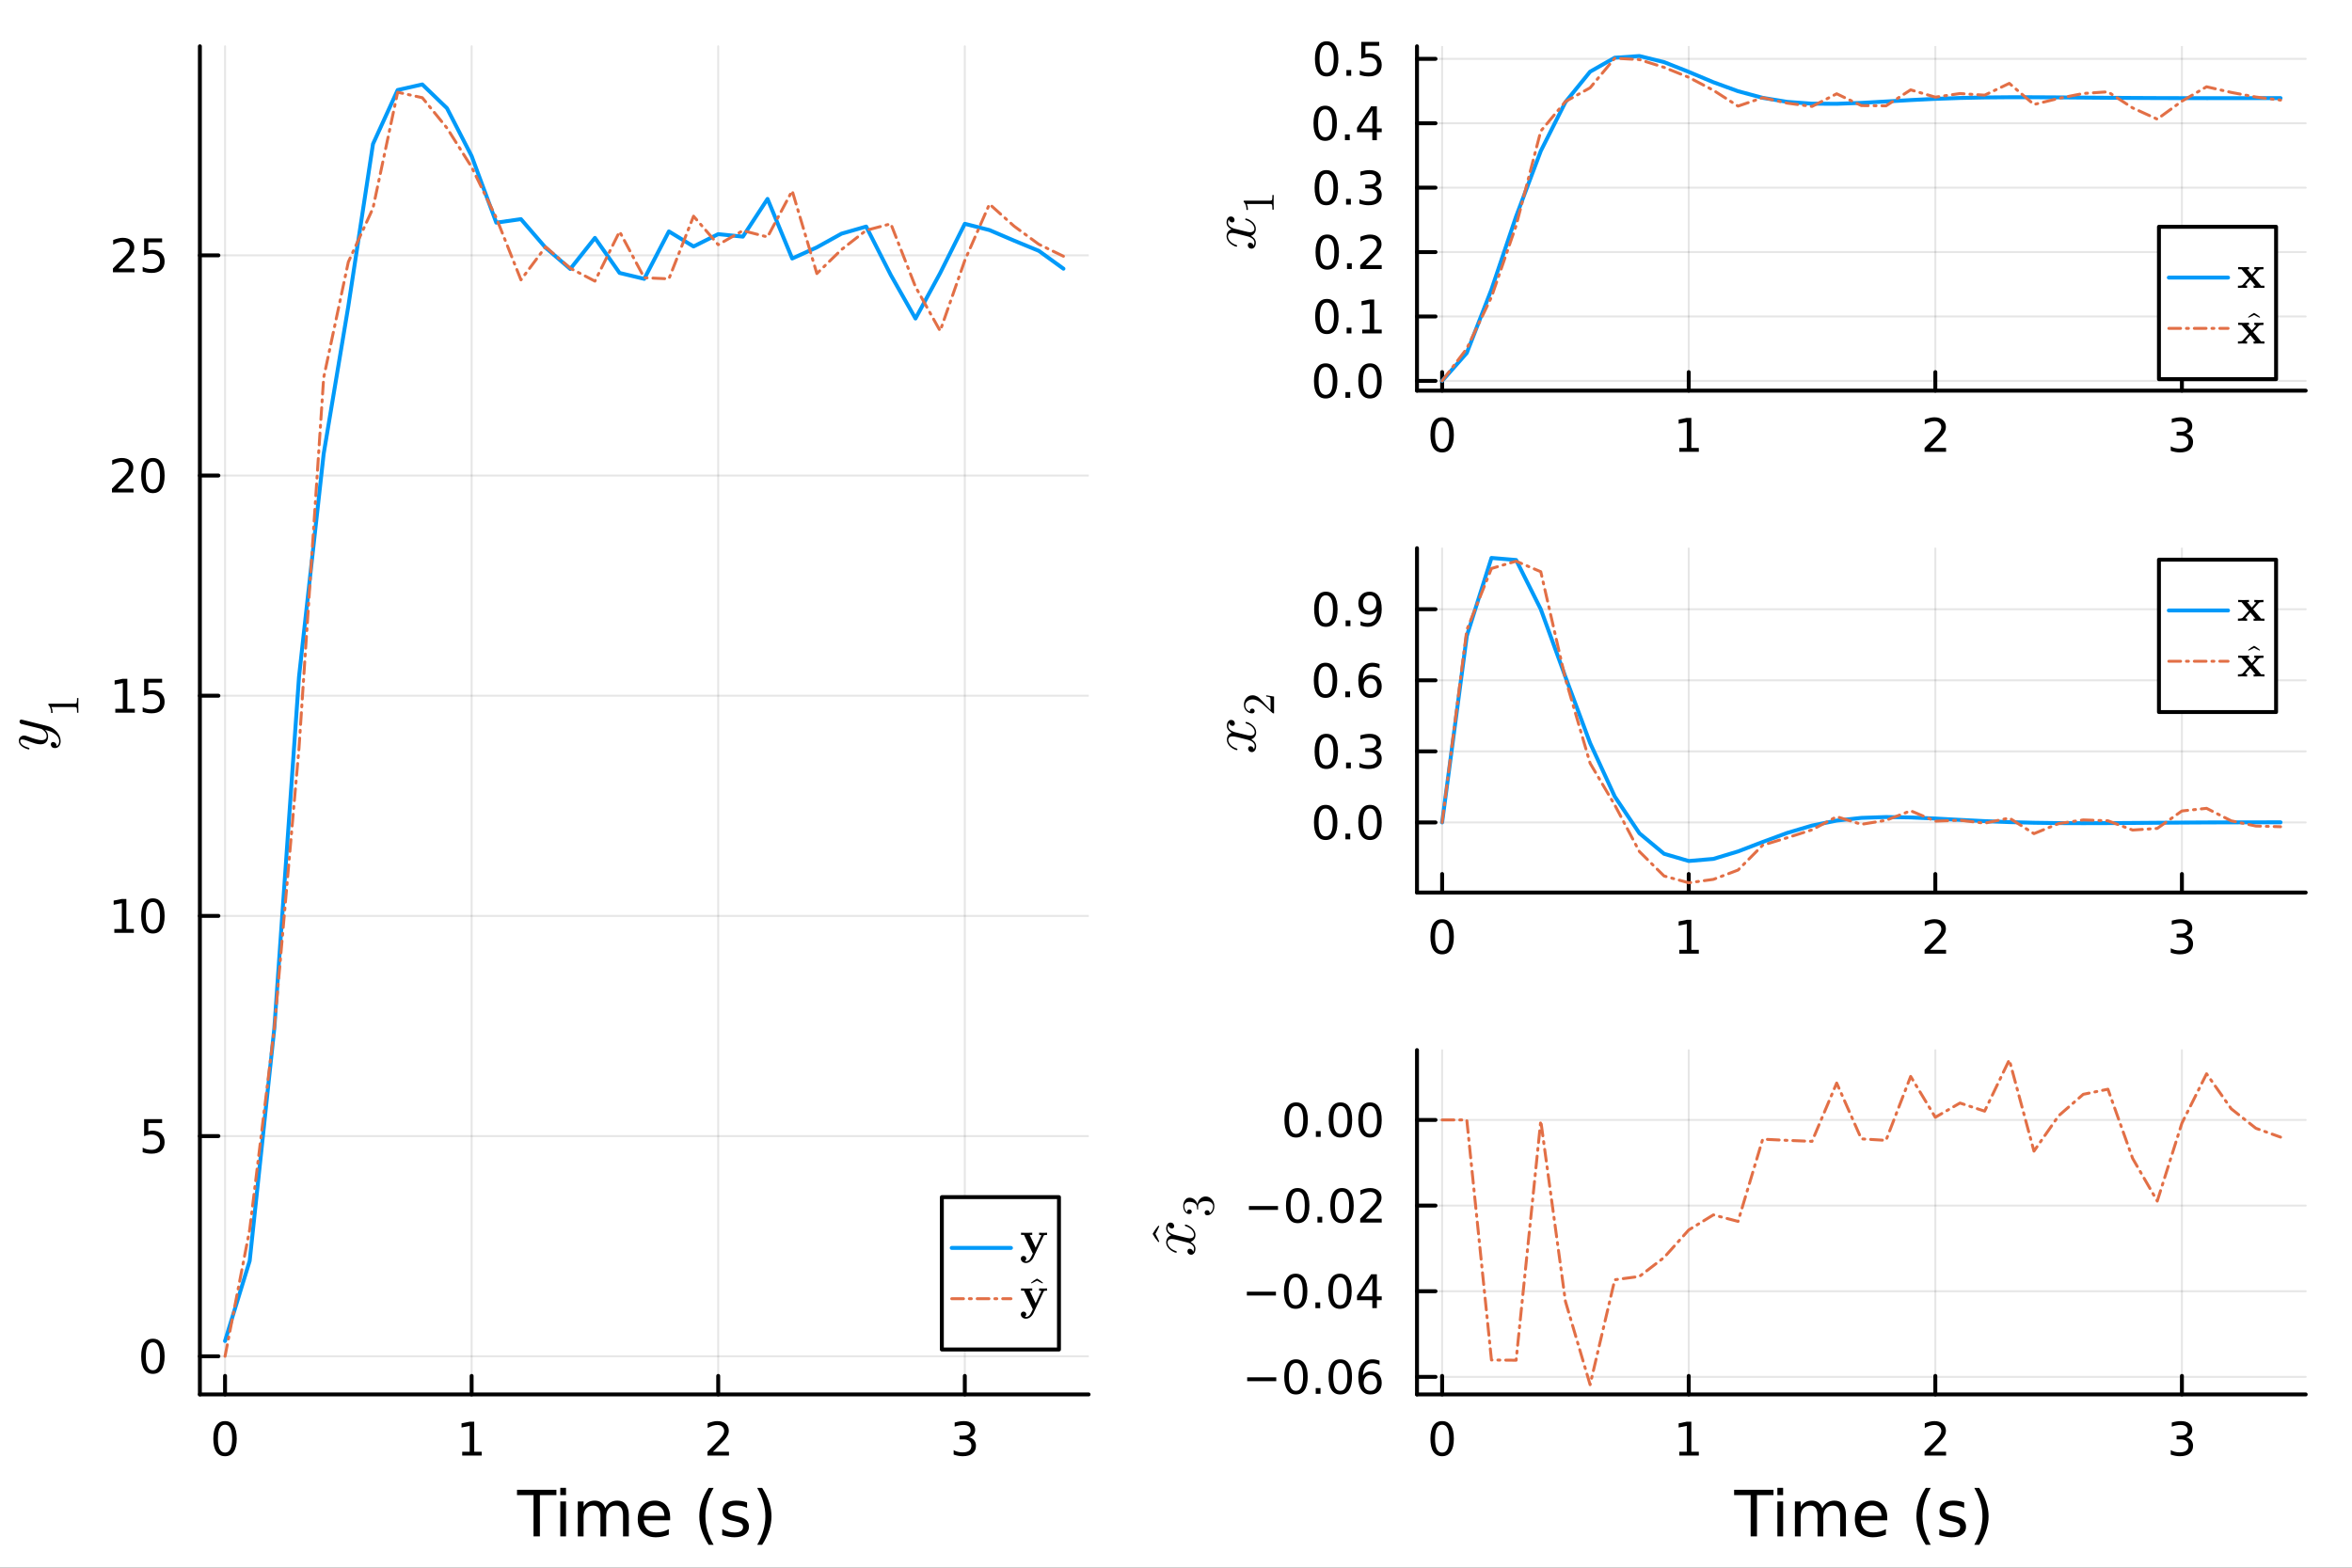 <?xml version="1.0" encoding="utf-8"?>
<svg xmlns="http://www.w3.org/2000/svg" xmlns:xlink="http://www.w3.org/1999/xlink" width="600" height="400" viewBox="0 0 2400 1600">
<rect x="0" y="0" width="2400" height="1600" fill="#333333" stroke="none"/>
<defs>
  <clipPath id="clip490">
    <rect x="0" y="0" width="2400" height="1600"/>
  </clipPath>
</defs>
<path clip-path="url(#clip490)" d="M0 1600 L2400 1600 L2400 0 L0 0  Z" fill="#ffffff" fill-rule="evenodd" fill-opacity="1"/>
<defs>
  <clipPath id="clip491">
    <rect x="480" y="0" width="1681" height="1600"/>
  </clipPath>
</defs>
<path clip-path="url(#clip490)" d="M203.964 1423.18 L1110.81 1423.18 L1110.81 47.244 L203.964 47.244  Z" fill="#ffffff" fill-rule="evenodd" fill-opacity="1"/>
<defs>
  <clipPath id="clip492">
    <rect x="203" y="47" width="908" height="1377"/>
  </clipPath>
</defs>
<polyline clip-path="url(#clip492)" style="stroke:#000000; stroke-linecap:round; stroke-linejoin:round; stroke-width:2; stroke-opacity:0.1; fill:none" points="229.629,1423.18 229.629,47.244 "/>
<polyline clip-path="url(#clip492)" style="stroke:#000000; stroke-linecap:round; stroke-linejoin:round; stroke-width:2; stroke-opacity:0.1; fill:none" points="481.252,1423.18 481.252,47.244 "/>
<polyline clip-path="url(#clip492)" style="stroke:#000000; stroke-linecap:round; stroke-linejoin:round; stroke-width:2; stroke-opacity:0.1; fill:none" points="732.874,1423.18 732.874,47.244 "/>
<polyline clip-path="url(#clip492)" style="stroke:#000000; stroke-linecap:round; stroke-linejoin:round; stroke-width:2; stroke-opacity:0.1; fill:none" points="984.497,1423.18 984.497,47.244 "/>
<polyline clip-path="url(#clip490)" style="stroke:#000000; stroke-linecap:round; stroke-linejoin:round; stroke-width:4; stroke-opacity:1; fill:none" points="203.964,1423.18 1110.81,1423.18 "/>
<polyline clip-path="url(#clip490)" style="stroke:#000000; stroke-linecap:round; stroke-linejoin:round; stroke-width:4; stroke-opacity:1; fill:none" points="229.629,1423.18 229.629,1404.28 "/>
<polyline clip-path="url(#clip490)" style="stroke:#000000; stroke-linecap:round; stroke-linejoin:round; stroke-width:4; stroke-opacity:1; fill:none" points="481.252,1423.18 481.252,1404.28 "/>
<polyline clip-path="url(#clip490)" style="stroke:#000000; stroke-linecap:round; stroke-linejoin:round; stroke-width:4; stroke-opacity:1; fill:none" points="732.874,1423.18 732.874,1404.28 "/>
<polyline clip-path="url(#clip490)" style="stroke:#000000; stroke-linecap:round; stroke-linejoin:round; stroke-width:4; stroke-opacity:1; fill:none" points="984.497,1423.18 984.497,1404.28 "/>
<path clip-path="url(#clip490)" d="M229.629 1454.1 Q226.018 1454.1 224.189 1457.66 Q222.384 1461.2 222.384 1468.33 Q222.384 1475.44 224.189 1479.01 Q226.018 1482.55 229.629 1482.55 Q233.263 1482.55 235.069 1479.01 Q236.898 1475.44 236.898 1468.33 Q236.898 1461.2 235.069 1457.66 Q233.263 1454.1 229.629 1454.1 M229.629 1450.39 Q235.439 1450.39 238.495 1455 Q241.573 1459.58 241.573 1468.33 Q241.573 1477.06 238.495 1481.67 Q235.439 1486.25 229.629 1486.25 Q223.819 1486.25 220.74 1481.67 Q217.685 1477.06 217.685 1468.33 Q217.685 1459.58 220.74 1455 Q223.819 1450.39 229.629 1450.39 Z" fill="#000000" fill-rule="nonzero" fill-opacity="1" /><path clip-path="url(#clip490)" d="M471.634 1481.64 L479.273 1481.64 L479.273 1455.28 L470.962 1456.95 L470.962 1452.69 L479.226 1451.02 L483.902 1451.02 L483.902 1481.64 L491.541 1481.64 L491.541 1485.58 L471.634 1485.58 L471.634 1481.64 Z" fill="#000000" fill-rule="nonzero" fill-opacity="1" /><path clip-path="url(#clip490)" d="M727.527 1481.64 L743.847 1481.64 L743.847 1485.58 L721.902 1485.58 L721.902 1481.64 Q724.564 1478.89 729.148 1474.26 Q733.754 1469.61 734.935 1468.27 Q737.18 1465.74 738.06 1464.01 Q738.962 1462.25 738.962 1460.56 Q738.962 1457.8 737.018 1456.07 Q735.097 1454.33 731.995 1454.33 Q729.796 1454.33 727.342 1455.09 Q724.912 1455.86 722.134 1457.41 L722.134 1452.69 Q724.958 1451.55 727.411 1450.97 Q729.865 1450.39 731.902 1450.39 Q737.273 1450.39 740.467 1453.08 Q743.661 1455.77 743.661 1460.26 Q743.661 1462.39 742.851 1464.31 Q742.064 1466.2 739.958 1468.8 Q739.379 1469.47 736.277 1472.69 Q733.175 1475.88 727.527 1481.64 Z" fill="#000000" fill-rule="nonzero" fill-opacity="1" /><path clip-path="url(#clip490)" d="M988.745 1466.95 Q992.101 1467.66 993.976 1469.93 Q995.874 1472.2 995.874 1475.53 Q995.874 1480.65 992.356 1483.45 Q988.837 1486.25 982.356 1486.25 Q980.18 1486.25 977.865 1485.81 Q975.574 1485.39 973.12 1484.54 L973.12 1480.02 Q975.064 1481.16 977.379 1481.74 Q979.694 1482.32 982.217 1482.32 Q986.615 1482.32 988.907 1480.58 Q991.222 1478.84 991.222 1475.53 Q991.222 1472.48 989.069 1470.77 Q986.939 1469.03 983.12 1469.03 L979.092 1469.03 L979.092 1465.19 L983.305 1465.19 Q986.754 1465.19 988.583 1463.82 Q990.411 1462.43 990.411 1459.84 Q990.411 1457.18 988.513 1455.77 Q986.638 1454.33 983.12 1454.33 Q981.199 1454.33 978.999 1454.75 Q976.8 1455.16 974.162 1456.04 L974.162 1451.88 Q976.824 1451.14 979.138 1450.77 Q981.476 1450.39 983.536 1450.39 Q988.861 1450.39 991.962 1452.83 Q995.064 1455.23 995.064 1459.35 Q995.064 1462.22 993.421 1464.21 Q991.777 1466.18 988.745 1466.95 Z" fill="#000000" fill-rule="nonzero" fill-opacity="1" /><path clip-path="url(#clip490)" d="M527.559 1520.52 L567.758 1520.52 L567.758 1525.93 L550.889 1525.93 L550.889 1568.04 L544.428 1568.04 L544.428 1525.93 L527.559 1525.93 L527.559 1520.52 Z" fill="#000000" fill-rule="nonzero" fill-opacity="1" /><path clip-path="url(#clip490)" d="M571.705 1532.4 L577.562 1532.4 L577.562 1568.04 L571.705 1568.04 L571.705 1532.4 M571.705 1518.52 L577.562 1518.52 L577.562 1525.93 L571.705 1525.93 L571.705 1518.52 Z" fill="#000000" fill-rule="nonzero" fill-opacity="1" /><path clip-path="url(#clip490)" d="M617.57 1539.24 Q619.766 1535.29 622.822 1533.41 Q625.877 1531.54 630.015 1531.54 Q635.585 1531.54 638.609 1535.45 Q641.633 1539.33 641.633 1546.53 L641.633 1568.04 L635.744 1568.04 L635.744 1546.72 Q635.744 1541.59 633.93 1539.11 Q632.116 1536.63 628.392 1536.63 Q623.84 1536.63 621.199 1539.65 Q618.557 1542.68 618.557 1547.9 L618.557 1568.04 L612.669 1568.04 L612.669 1546.72 Q612.669 1541.56 610.854 1539.11 Q609.04 1536.63 605.252 1536.63 Q600.765 1536.63 598.123 1539.68 Q595.481 1542.71 595.481 1547.9 L595.481 1568.04 L589.593 1568.04 L589.593 1532.4 L595.481 1532.4 L595.481 1537.93 Q597.486 1534.66 600.287 1533.1 Q603.088 1531.54 606.939 1531.54 Q610.822 1531.54 613.528 1533.51 Q616.265 1535.48 617.57 1539.24 Z" fill="#000000" fill-rule="nonzero" fill-opacity="1" /><path clip-path="url(#clip490)" d="M683.805 1548.76 L683.805 1551.62 L656.878 1551.62 Q657.26 1557.67 660.507 1560.85 Q663.785 1564 669.61 1564 Q672.984 1564 676.135 1563.17 Q679.317 1562.35 682.437 1560.69 L682.437 1566.23 Q679.286 1567.57 675.975 1568.27 Q672.665 1568.97 669.26 1568.97 Q660.73 1568.97 655.733 1564 Q650.767 1559.04 650.767 1550.57 Q650.767 1541.82 655.478 1536.69 Q660.22 1531.54 668.241 1531.54 Q675.434 1531.54 679.604 1536.18 Q683.805 1540.8 683.805 1548.76 M677.949 1547.04 Q677.885 1542.23 675.243 1539.37 Q672.633 1536.5 668.305 1536.5 Q663.403 1536.5 660.443 1539.27 Q657.515 1542.04 657.069 1547.07 L677.949 1547.04 Z" fill="#000000" fill-rule="nonzero" fill-opacity="1" /><path clip-path="url(#clip490)" d="M728.206 1518.58 Q723.941 1525.9 721.872 1533.06 Q719.803 1540.23 719.803 1547.58 Q719.803 1554.93 721.872 1562.16 Q723.973 1569.35 728.206 1576.64 L723.114 1576.64 Q718.339 1569.16 715.952 1561.93 Q713.597 1554.71 713.597 1547.58 Q713.597 1540.48 715.952 1533.29 Q718.307 1526.09 723.114 1518.58 L728.206 1518.58 Z" fill="#000000" fill-rule="nonzero" fill-opacity="1" /><path clip-path="url(#clip490)" d="M762.294 1533.45 L762.294 1538.98 Q759.812 1537.71 757.138 1537.07 Q754.465 1536.44 751.6 1536.44 Q747.24 1536.44 745.043 1537.77 Q742.879 1539.11 742.879 1541.79 Q742.879 1543.82 744.439 1545 Q745.998 1546.15 750.709 1547.2 L752.714 1547.64 Q758.952 1548.98 761.562 1551.43 Q764.204 1553.85 764.204 1558.21 Q764.204 1563.17 760.257 1566.07 Q756.343 1568.97 749.468 1568.97 Q746.603 1568.97 743.484 1568.39 Q740.396 1567.85 736.959 1566.74 L736.959 1560.69 Q740.205 1562.38 743.356 1563.24 Q746.508 1564.07 749.595 1564.07 Q753.733 1564.07 755.961 1562.66 Q758.189 1561.23 758.189 1558.65 Q758.189 1556.27 756.565 1554.99 Q754.974 1553.72 749.531 1552.54 L747.494 1552.07 Q742.052 1550.92 739.633 1548.56 Q737.214 1546.18 737.214 1542.04 Q737.214 1537.01 740.778 1534.27 Q744.343 1531.54 750.9 1531.54 Q754.146 1531.54 757.011 1532.01 Q759.876 1532.49 762.294 1533.45 Z" fill="#000000" fill-rule="nonzero" fill-opacity="1" /><path clip-path="url(#clip490)" d="M772.607 1518.58 L777.699 1518.58 Q782.474 1526.09 784.829 1533.29 Q787.216 1540.48 787.216 1547.58 Q787.216 1554.71 784.829 1561.93 Q782.474 1569.16 777.699 1576.64 L772.607 1576.64 Q776.84 1569.35 778.909 1562.16 Q781.01 1554.93 781.01 1547.58 Q781.01 1540.23 778.909 1533.06 Q776.84 1525.9 772.607 1518.58 Z" fill="#000000" fill-rule="nonzero" fill-opacity="1" /><polyline clip-path="url(#clip492)" style="stroke:#000000; stroke-linecap:round; stroke-linejoin:round; stroke-width:2; stroke-opacity:0.1; fill:none" points="203.964,1384.24 1110.81,1384.24 "/>
<polyline clip-path="url(#clip492)" style="stroke:#000000; stroke-linecap:round; stroke-linejoin:round; stroke-width:2; stroke-opacity:0.1; fill:none" points="203.964,1159.51 1110.81,1159.51 "/>
<polyline clip-path="url(#clip492)" style="stroke:#000000; stroke-linecap:round; stroke-linejoin:round; stroke-width:2; stroke-opacity:0.1; fill:none" points="203.964,934.788 1110.81,934.788 "/>
<polyline clip-path="url(#clip492)" style="stroke:#000000; stroke-linecap:round; stroke-linejoin:round; stroke-width:2; stroke-opacity:0.1; fill:none" points="203.964,710.063 1110.81,710.063 "/>
<polyline clip-path="url(#clip492)" style="stroke:#000000; stroke-linecap:round; stroke-linejoin:round; stroke-width:2; stroke-opacity:0.1; fill:none" points="203.964,485.338 1110.81,485.338 "/>
<polyline clip-path="url(#clip492)" style="stroke:#000000; stroke-linecap:round; stroke-linejoin:round; stroke-width:2; stroke-opacity:0.1; fill:none" points="203.964,260.612 1110.81,260.612 "/>
<polyline clip-path="url(#clip490)" style="stroke:#000000; stroke-linecap:round; stroke-linejoin:round; stroke-width:4; stroke-opacity:1; fill:none" points="203.964,1423.18 203.964,47.244 "/>
<polyline clip-path="url(#clip490)" style="stroke:#000000; stroke-linecap:round; stroke-linejoin:round; stroke-width:4; stroke-opacity:1; fill:none" points="203.964,1384.24 222.861,1384.24 "/>
<polyline clip-path="url(#clip490)" style="stroke:#000000; stroke-linecap:round; stroke-linejoin:round; stroke-width:4; stroke-opacity:1; fill:none" points="203.964,1159.51 222.861,1159.51 "/>
<polyline clip-path="url(#clip490)" style="stroke:#000000; stroke-linecap:round; stroke-linejoin:round; stroke-width:4; stroke-opacity:1; fill:none" points="203.964,934.788 222.861,934.788 "/>
<polyline clip-path="url(#clip490)" style="stroke:#000000; stroke-linecap:round; stroke-linejoin:round; stroke-width:4; stroke-opacity:1; fill:none" points="203.964,710.063 222.861,710.063 "/>
<polyline clip-path="url(#clip490)" style="stroke:#000000; stroke-linecap:round; stroke-linejoin:round; stroke-width:4; stroke-opacity:1; fill:none" points="203.964,485.338 222.861,485.338 "/>
<polyline clip-path="url(#clip490)" style="stroke:#000000; stroke-linecap:round; stroke-linejoin:round; stroke-width:4; stroke-opacity:1; fill:none" points="203.964,260.612 222.861,260.612 "/>
<path clip-path="url(#clip490)" d="M156.019 1370.04 Q152.408 1370.04 150.579 1373.6 Q148.774 1377.14 148.774 1384.27 Q148.774 1391.38 150.579 1394.94 Q152.408 1398.49 156.019 1398.49 Q159.653 1398.49 161.459 1394.94 Q163.288 1391.38 163.288 1384.27 Q163.288 1377.14 161.459 1373.6 Q159.653 1370.04 156.019 1370.04 M156.019 1366.33 Q161.829 1366.33 164.885 1370.94 Q167.964 1375.52 167.964 1384.27 Q167.964 1393 164.885 1397.61 Q161.829 1402.19 156.019 1402.19 Q150.209 1402.19 147.13 1397.61 Q144.075 1393 144.075 1384.27 Q144.075 1375.52 147.13 1370.94 Q150.209 1366.33 156.019 1366.33 Z" fill="#000000" fill-rule="nonzero" fill-opacity="1" /><path clip-path="url(#clip490)" d="M147.061 1142.23 L165.417 1142.23 L165.417 1146.17 L151.343 1146.17 L151.343 1154.64 Q152.362 1154.29 153.38 1154.13 Q154.399 1153.95 155.417 1153.95 Q161.204 1153.95 164.584 1157.12 Q167.964 1160.29 167.964 1165.71 Q167.964 1171.28 164.491 1174.39 Q161.019 1177.46 154.7 1177.46 Q152.524 1177.46 150.255 1177.09 Q148.01 1176.72 145.603 1175.98 L145.603 1171.28 Q147.686 1172.42 149.908 1172.97 Q152.13 1173.53 154.607 1173.53 Q158.612 1173.53 160.95 1171.42 Q163.288 1169.32 163.288 1165.71 Q163.288 1162.09 160.95 1159.99 Q158.612 1157.88 154.607 1157.88 Q152.732 1157.88 150.857 1158.3 Q149.005 1158.71 147.061 1159.59 L147.061 1142.23 Z" fill="#000000" fill-rule="nonzero" fill-opacity="1" /><path clip-path="url(#clip490)" d="M116.668 948.133 L124.306 948.133 L124.306 921.767 L115.996 923.434 L115.996 919.175 L124.26 917.508 L128.936 917.508 L128.936 948.133 L136.575 948.133 L136.575 952.068 L116.668 952.068 L116.668 948.133 Z" fill="#000000" fill-rule="nonzero" fill-opacity="1" /><path clip-path="url(#clip490)" d="M156.019 920.587 Q152.408 920.587 150.579 924.151 Q148.774 927.693 148.774 934.823 Q148.774 941.929 150.579 945.494 Q152.408 949.036 156.019 949.036 Q159.653 949.036 161.459 945.494 Q163.288 941.929 163.288 934.823 Q163.288 927.693 161.459 924.151 Q159.653 920.587 156.019 920.587 M156.019 916.883 Q161.829 916.883 164.885 921.489 Q167.964 926.073 167.964 934.823 Q167.964 943.549 164.885 948.156 Q161.829 952.739 156.019 952.739 Q150.209 952.739 147.13 948.156 Q144.075 943.549 144.075 934.823 Q144.075 926.073 147.13 921.489 Q150.209 916.883 156.019 916.883 Z" fill="#000000" fill-rule="nonzero" fill-opacity="1" /><path clip-path="url(#clip490)" d="M117.663 723.408 L125.302 723.408 L125.302 697.042 L116.992 698.709 L116.992 694.449 L125.255 692.783 L129.931 692.783 L129.931 723.408 L137.57 723.408 L137.57 727.343 L117.663 727.343 L117.663 723.408 Z" fill="#000000" fill-rule="nonzero" fill-opacity="1" /><path clip-path="url(#clip490)" d="M147.061 692.783 L165.417 692.783 L165.417 696.718 L151.343 696.718 L151.343 705.19 Q152.362 704.843 153.38 704.681 Q154.399 704.496 155.417 704.496 Q161.204 704.496 164.584 707.667 Q167.964 710.838 167.964 716.255 Q167.964 721.834 164.491 724.935 Q161.019 728.014 154.7 728.014 Q152.524 728.014 150.255 727.644 Q148.01 727.273 145.603 726.533 L145.603 721.834 Q147.686 722.968 149.908 723.523 Q152.13 724.079 154.607 724.079 Q158.612 724.079 160.95 721.972 Q163.288 719.866 163.288 716.255 Q163.288 712.644 160.95 710.537 Q158.612 708.431 154.607 708.431 Q152.732 708.431 150.857 708.848 Q149.005 709.264 147.061 710.144 L147.061 692.783 Z" fill="#000000" fill-rule="nonzero" fill-opacity="1" /><path clip-path="url(#clip490)" d="M119.885 498.682 L136.204 498.682 L136.204 502.618 L114.26 502.618 L114.26 498.682 Q116.922 495.928 121.505 491.298 Q126.112 486.645 127.292 485.303 Q129.538 482.78 130.417 481.044 Q131.32 479.284 131.32 477.595 Q131.32 474.84 129.376 473.104 Q127.455 471.368 124.353 471.368 Q122.154 471.368 119.7 472.132 Q117.269 472.896 114.492 474.446 L114.492 469.724 Q117.316 468.59 119.769 468.011 Q122.223 467.433 124.26 467.433 Q129.63 467.433 132.825 470.118 Q136.019 472.803 136.019 477.294 Q136.019 479.423 135.209 481.345 Q134.422 483.243 132.316 485.835 Q131.737 486.507 128.635 489.724 Q125.533 492.919 119.885 498.682 Z" fill="#000000" fill-rule="nonzero" fill-opacity="1" /><path clip-path="url(#clip490)" d="M156.019 471.136 Q152.408 471.136 150.579 474.701 Q148.774 478.243 148.774 485.372 Q148.774 492.479 150.579 496.044 Q152.408 499.585 156.019 499.585 Q159.653 499.585 161.459 496.044 Q163.288 492.479 163.288 485.372 Q163.288 478.243 161.459 474.701 Q159.653 471.136 156.019 471.136 M156.019 467.433 Q161.829 467.433 164.885 472.039 Q167.964 476.622 167.964 485.372 Q167.964 494.099 164.885 498.706 Q161.829 503.289 156.019 503.289 Q150.209 503.289 147.13 498.706 Q144.075 494.099 144.075 485.372 Q144.075 476.622 147.13 472.039 Q150.209 467.433 156.019 467.433 Z" fill="#000000" fill-rule="nonzero" fill-opacity="1" /><path clip-path="url(#clip490)" d="M120.88 273.957 L137.2 273.957 L137.2 277.892 L115.256 277.892 L115.256 273.957 Q117.918 271.203 122.501 266.573 Q127.107 261.92 128.288 260.578 Q130.533 258.055 131.413 256.318 Q132.316 254.559 132.316 252.869 Q132.316 250.115 130.371 248.379 Q128.45 246.643 125.348 246.643 Q123.149 246.643 120.695 247.406 Q118.265 248.17 115.487 249.721 L115.487 244.999 Q118.311 243.865 120.765 243.286 Q123.218 242.707 125.255 242.707 Q130.626 242.707 133.82 245.393 Q137.015 248.078 137.015 252.569 Q137.015 254.698 136.204 256.619 Q135.417 258.518 133.311 261.11 Q132.732 261.781 129.63 264.999 Q126.529 268.193 120.88 273.957 Z" fill="#000000" fill-rule="nonzero" fill-opacity="1" /><path clip-path="url(#clip490)" d="M147.061 243.332 L165.417 243.332 L165.417 247.268 L151.343 247.268 L151.343 255.74 Q152.362 255.393 153.38 255.231 Q154.399 255.045 155.417 255.045 Q161.204 255.045 164.584 258.217 Q167.964 261.388 167.964 266.805 Q167.964 272.383 164.491 275.485 Q161.019 278.564 154.7 278.564 Q152.524 278.564 150.255 278.193 Q148.01 277.823 145.603 277.082 L145.603 272.383 Q147.686 273.517 149.908 274.073 Q152.13 274.629 154.607 274.629 Q158.612 274.629 160.95 272.522 Q163.288 270.416 163.288 266.805 Q163.288 263.193 160.95 261.087 Q158.612 258.981 154.607 258.981 Q152.732 258.981 150.857 259.397 Q149.005 259.814 147.061 260.693 L147.061 243.332 Z" fill="#000000" fill-rule="nonzero" fill-opacity="1" /><path clip-path="url(#clip490)" d="M21.718 734.435 Q22.169 734.435 23.232 734.724 L48.416 741.037 Q54.02 742.422 57.949 746.93 Q61.879 751.407 61.879 756.496 Q61.879 759.555 60.236 761.52 Q58.626 763.484 56.146 763.484 Q53.956 763.484 52.893 762.325 Q51.862 761.165 51.862 759.781 Q51.862 759.33 51.991 758.847 Q52.12 758.364 52.668 757.848 Q53.215 757.333 54.149 757.333 Q55.663 757.333 56.854 758.653 Q57.402 759.298 57.531 759.909 Q57.66 760.489 57.66 761.488 Q58.561 761.101 59.173 760.393 Q59.785 759.684 60.011 758.879 Q60.268 758.074 60.333 757.558 Q60.429 757.011 60.429 756.496 Q60.429 752.373 56.275 749.217 Q55.019 748.283 53.763 747.607 Q52.539 746.898 51.025 746.383 Q49.544 745.868 48.739 745.642 Q47.933 745.385 46.098 744.934 Q49.093 747.929 49.093 751.6 Q49.093 753.146 48.674 754.531 Q48.255 755.884 47.386 757.075 Q46.484 758.267 44.906 758.975 Q43.328 759.652 41.235 759.652 Q39.012 759.652 35.985 758.782 Q32.958 757.913 27.386 755.819 Q24.262 754.692 22.748 754.692 Q22.008 754.692 21.557 754.853 Q21.074 755.014 20.913 755.336 Q20.719 755.658 20.687 755.852 Q20.655 756.013 20.655 756.335 Q20.655 758.235 22.587 760.006 Q24.52 761.777 28.835 763.001 Q29.64 763.259 29.834 763.42 Q30.027 763.581 30.027 764.064 Q29.995 764.869 29.351 764.869 Q29.093 764.869 28.095 764.579 Q27.064 764.289 25.55 763.613 Q24.004 762.905 22.62 761.938 Q21.203 760.972 20.204 759.459 Q19.206 757.913 19.206 756.141 Q19.206 753.726 20.784 752.244 Q22.33 750.731 24.616 750.731 Q25.55 750.731 26.388 750.988 Q27.193 751.214 29.351 752.051 Q38.046 755.433 42.297 755.433 Q43.328 755.433 44.197 755.272 Q45.035 755.079 45.872 754.66 Q46.677 754.241 47.16 753.404 Q47.611 752.534 47.611 751.343 Q47.611 749.829 46.903 748.412 Q46.162 746.963 45.164 746.061 Q44.165 745.127 43.328 744.579 Q42.458 744 42.008 743.871 L30.156 740.908 L24.874 739.588 Q22.008 738.976 21.299 738.686 Q20.623 738.299 20.269 737.623 Q19.914 736.947 19.914 736.367 Q19.914 735.562 20.397 735.014 Q20.881 734.435 21.718 734.435 Z" fill="#000000" fill-rule="nonzero" fill-opacity="1" /><path clip-path="url(#clip490)" d="M53.665 727.689 L52.222 727.689 Q52.222 722.143 49.269 719.28 Q49.269 718.491 49.449 718.355 Q49.63 718.22 50.464 718.22 L76.367 718.22 Q77.742 718.22 78.171 717.544 Q78.599 716.867 78.599 713.914 L78.599 712.449 L80.019 712.449 Q79.884 714.072 79.884 719.933 Q79.884 725.795 80.019 727.395 L78.599 727.395 L78.599 725.93 Q78.599 723.022 78.193 722.323 Q77.765 721.624 76.367 721.624 L52.448 721.624 Q53.665 724.036 53.665 727.689 Z" fill="#000000" fill-rule="nonzero" fill-opacity="1" /><polyline clip-path="url(#clip492)" style="stroke:#009af9; stroke-linecap:round; stroke-linejoin:round; stroke-width:4; stroke-opacity:1; fill:none" points="229.629,1368.64 254.791,1286.79 279.954,1049.21 305.116,690.747 330.278,463.184 355.44,312.425 380.603,146.952 405.765,91.868 430.927,86.186 456.089,110.444 481.252,159.281 506.414,227.25 531.576,223.656 556.739,252.801 581.901,274.504 607.063,242.811 632.225,278.578 657.388,284.599 682.55,236.178 707.712,251.555 732.874,238.964 758.037,241.515 783.199,203.018 808.361,263.84 833.524,252.437 858.686,238.484 883.848,231.231 909.01,280.741 934.173,325.09 959.335,278.732 984.497,228.414 1009.66,234.822 1034.82,245.599 1059.98,255.999 1085.15,274.231 "/>
<polyline clip-path="url(#clip492)" style="stroke:#e26f46; stroke-linecap:round; stroke-linejoin:round; stroke-width:3; stroke-opacity:1; fill:none" stroke-dasharray="12, 6, 2, 6" points="229.629,1384.24 254.791,1254.99 279.954,1049.17 305.116,763.387 330.278,385.483 355.44,267.37 380.603,212.462 405.765,94.116 430.927,99.71 456.089,130.654 481.252,170.514 506.414,222.348 531.576,285.655 556.739,251.925 581.901,273.763 607.063,286.933 632.225,236.321 657.388,283.476 682.55,284.581 707.712,220.623 732.874,249.744 758.037,235.378 783.199,241.861 808.361,194.721 833.524,279.198 858.686,254.745 883.848,235.093 909.01,228.415 934.173,292.73 959.335,337.739 984.497,265.793 1009.66,208.311 1034.82,230.85 1059.98,249.304 1085.15,261.518 "/>
<path clip-path="url(#clip490)" d="M961.069 1377.32 L1080.58 1377.32 L1080.58 1221.8 L961.069 1221.8  Z" fill="#ffffff" fill-rule="evenodd" fill-opacity="1"/>
<polyline clip-path="url(#clip490)" style="stroke:#000000; stroke-linecap:round; stroke-linejoin:round; stroke-width:4; stroke-opacity:1; fill:none" points="961.069,1377.32 1080.58,1377.32 1080.58,1221.8 961.069,1221.8 961.069,1377.32 "/>
<polyline clip-path="url(#clip490)" style="stroke:#009af9; stroke-linecap:round; stroke-linejoin:round; stroke-width:4; stroke-opacity:1; fill:none" points="971.145,1273.64 1031.6,1273.64 "/>
<path clip-path="url(#clip490)" d="M1068.45 1260.37 Q1066.97 1260.37 1066.22 1260.51 Q1065.48 1260.63 1065.29 1260.8 Q1065.1 1260.96 1064.89 1261.38 L1054.58 1283.3 Q1053.48 1285.65 1051.42 1287.33 Q1049.38 1289.02 1046.81 1289.02 Q1044.65 1289.02 1043.15 1287.71 Q1041.68 1286.42 1041.68 1284.59 Q1041.68 1283.28 1042.5 1282.53 Q1043.32 1281.81 1044.42 1281.81 Q1045.64 1281.81 1046.41 1282.58 Q1047.21 1283.35 1047.21 1284.55 Q1047.21 1285.32 1046.88 1285.9 Q1046.55 1286.51 1046.25 1286.72 Q1045.96 1286.96 1045.66 1287.1 Q1046.15 1287.29 1046.81 1287.29 Q1047.79 1287.29 1048.63 1286.89 Q1049.5 1286.51 1050.06 1286 Q1050.65 1285.51 1051.23 1284.62 Q1051.82 1283.75 1052.1 1283.19 Q1052.38 1282.65 1052.8 1281.71 L1053.9 1279.42 L1044.93 1260.37 L1041.87 1260.37 L1041.87 1258.13 L1047.35 1258.27 L1053.3 1258.13 L1053.3 1260.37 L1050.7 1260.37 L1056.79 1273.33 L1062.31 1261.52 L1062.55 1260.96 Q1062.55 1260.7 1061.99 1260.56 Q1061.42 1260.4 1060.86 1260.4 L1060.3 1260.37 L1060.3 1258.13 L1064.66 1258.27 Q1066.72 1258.27 1068.45 1258.13 L1068.45 1260.37 Z" fill="#000000" fill-rule="nonzero" fill-opacity="1" /><polyline clip-path="url(#clip490)" style="stroke:#e26f46; stroke-linecap:round; stroke-linejoin:round; stroke-width:3; stroke-opacity:1; fill:none" stroke-dasharray="12, 6, 2, 6" points="971.145,1325.48 1031.6,1325.48 "/>
<path clip-path="url(#clip490)" d="M1064.26 1309.2 L1063.85 1309.87 Q1061.31 1308.77 1058.15 1307.01 Q1054.98 1308.77 1052.44 1309.87 L1052.05 1309.2 Q1054.82 1306.79 1058.15 1304.93 Q1061.51 1306.8 1064.26 1309.2 Z" fill="#000000" fill-rule="nonzero" fill-opacity="1" /><path clip-path="url(#clip490)" d="M1068.45 1317.22 Q1066.97 1317.22 1066.22 1317.36 Q1065.48 1317.48 1065.29 1317.64 Q1065.1 1317.8 1064.89 1318.23 L1054.58 1340.15 Q1053.48 1342.49 1051.42 1344.18 Q1049.38 1345.86 1046.81 1345.86 Q1044.65 1345.86 1043.15 1344.55 Q1041.68 1343.26 1041.68 1341.44 Q1041.68 1340.13 1042.5 1339.38 Q1043.32 1338.65 1044.42 1338.65 Q1045.64 1338.65 1046.41 1339.42 Q1047.21 1340.2 1047.21 1341.39 Q1047.21 1342.16 1046.88 1342.75 Q1046.55 1343.36 1046.25 1343.57 Q1045.96 1343.8 1045.66 1343.94 Q1046.15 1344.13 1046.81 1344.13 Q1047.79 1344.13 1048.63 1343.73 Q1049.5 1343.36 1050.06 1342.84 Q1050.65 1342.35 1051.23 1341.46 Q1051.82 1340.59 1052.1 1340.03 Q1052.38 1339.49 1052.8 1338.56 L1053.9 1336.26 L1044.93 1317.22 L1041.87 1317.22 L1041.87 1314.97 L1047.35 1315.11 L1053.3 1314.97 L1053.3 1317.22 L1050.7 1317.22 L1056.79 1330.17 L1062.31 1318.37 L1062.55 1317.8 Q1062.55 1317.55 1061.99 1317.41 Q1061.42 1317.24 1060.86 1317.24 L1060.3 1317.22 L1060.3 1314.97 L1064.66 1315.11 Q1066.72 1315.11 1068.45 1314.97 L1068.45 1317.22 Z" fill="#000000" fill-rule="nonzero" fill-opacity="1" /><path clip-path="url(#clip490)" d="M1445.91 398.692 L2352.76 398.692 L2352.76 47.244 L1445.91 47.244  Z" fill="#ffffff" fill-rule="evenodd" fill-opacity="1"/>
<defs>
  <clipPath id="clip493">
    <rect x="1445" y="47" width="908" height="352"/>
  </clipPath>
</defs>
<polyline clip-path="url(#clip493)" style="stroke:#000000; stroke-linecap:round; stroke-linejoin:round; stroke-width:2; stroke-opacity:0.1; fill:none" points="1471.57,398.692 1471.57,47.244 "/>
<polyline clip-path="url(#clip493)" style="stroke:#000000; stroke-linecap:round; stroke-linejoin:round; stroke-width:2; stroke-opacity:0.1; fill:none" points="1723.2,398.692 1723.2,47.244 "/>
<polyline clip-path="url(#clip493)" style="stroke:#000000; stroke-linecap:round; stroke-linejoin:round; stroke-width:2; stroke-opacity:0.1; fill:none" points="1974.82,398.692 1974.82,47.244 "/>
<polyline clip-path="url(#clip493)" style="stroke:#000000; stroke-linecap:round; stroke-linejoin:round; stroke-width:2; stroke-opacity:0.1; fill:none" points="2226.44,398.692 2226.44,47.244 "/>
<polyline clip-path="url(#clip490)" style="stroke:#000000; stroke-linecap:round; stroke-linejoin:round; stroke-width:4; stroke-opacity:1; fill:none" points="1445.91,398.692 2352.76,398.692 "/>
<polyline clip-path="url(#clip490)" style="stroke:#000000; stroke-linecap:round; stroke-linejoin:round; stroke-width:4; stroke-opacity:1; fill:none" points="1471.57,398.692 1471.57,379.794 "/>
<polyline clip-path="url(#clip490)" style="stroke:#000000; stroke-linecap:round; stroke-linejoin:round; stroke-width:4; stroke-opacity:1; fill:none" points="1723.2,398.692 1723.2,379.794 "/>
<polyline clip-path="url(#clip490)" style="stroke:#000000; stroke-linecap:round; stroke-linejoin:round; stroke-width:4; stroke-opacity:1; fill:none" points="1974.82,398.692 1974.82,379.794 "/>
<polyline clip-path="url(#clip490)" style="stroke:#000000; stroke-linecap:round; stroke-linejoin:round; stroke-width:4; stroke-opacity:1; fill:none" points="2226.44,398.692 2226.44,379.794 "/>
<path clip-path="url(#clip490)" d="M1471.57 429.611 Q1467.96 429.611 1466.13 433.175 Q1464.33 436.717 1464.33 443.847 Q1464.33 450.953 1466.13 454.518 Q1467.96 458.059 1471.57 458.059 Q1475.21 458.059 1477.01 454.518 Q1478.84 450.953 1478.84 443.847 Q1478.84 436.717 1477.01 433.175 Q1475.21 429.611 1471.57 429.611 M1471.57 425.907 Q1477.38 425.907 1480.44 430.513 Q1483.52 435.097 1483.52 443.847 Q1483.52 452.573 1480.44 457.18 Q1477.38 461.763 1471.57 461.763 Q1465.76 461.763 1462.68 457.18 Q1459.63 452.573 1459.63 443.847 Q1459.63 435.097 1462.68 430.513 Q1465.76 425.907 1471.57 425.907 Z" fill="#000000" fill-rule="nonzero" fill-opacity="1" /><path clip-path="url(#clip490)" d="M1713.58 457.157 L1721.22 457.157 L1721.22 430.791 L1712.91 432.458 L1712.91 428.199 L1721.17 426.532 L1725.85 426.532 L1725.85 457.157 L1733.49 457.157 L1733.49 461.092 L1713.58 461.092 L1713.58 457.157 Z" fill="#000000" fill-rule="nonzero" fill-opacity="1" /><path clip-path="url(#clip490)" d="M1969.47 457.157 L1985.79 457.157 L1985.79 461.092 L1963.85 461.092 L1963.85 457.157 Q1966.51 454.402 1971.09 449.772 Q1975.7 445.12 1976.88 443.777 Q1979.12 441.254 1980 439.518 Q1980.91 437.759 1980.91 436.069 Q1980.91 433.314 1978.96 431.578 Q1977.04 429.842 1973.94 429.842 Q1971.74 429.842 1969.29 430.606 Q1966.86 431.37 1964.08 432.921 L1964.08 428.199 Q1966.9 427.064 1969.36 426.486 Q1971.81 425.907 1973.85 425.907 Q1979.22 425.907 1982.41 428.592 Q1985.61 431.277 1985.61 435.768 Q1985.61 437.898 1984.8 439.819 Q1984.01 441.717 1981.9 444.31 Q1981.32 444.981 1978.22 448.198 Q1975.12 451.393 1969.47 457.157 Z" fill="#000000" fill-rule="nonzero" fill-opacity="1" /><path clip-path="url(#clip490)" d="M2230.69 442.458 Q2234.05 443.175 2235.92 445.444 Q2237.82 447.712 2237.82 451.046 Q2237.82 456.161 2234.3 458.962 Q2230.78 461.763 2224.3 461.763 Q2222.12 461.763 2219.81 461.323 Q2217.52 460.907 2215.06 460.05 L2215.06 455.536 Q2217.01 456.671 2219.32 457.249 Q2221.64 457.828 2224.16 457.828 Q2228.56 457.828 2230.85 456.092 Q2233.17 454.356 2233.17 451.046 Q2233.17 447.99 2231.01 446.277 Q2228.88 444.541 2225.06 444.541 L2221.04 444.541 L2221.04 440.698 L2225.25 440.698 Q2228.7 440.698 2230.53 439.333 Q2232.36 437.944 2232.36 435.351 Q2232.36 432.689 2230.46 431.277 Q2228.58 429.842 2225.06 429.842 Q2223.14 429.842 2220.94 430.259 Q2218.74 430.675 2216.11 431.555 L2216.11 427.388 Q2218.77 426.648 2221.08 426.277 Q2223.42 425.907 2225.48 425.907 Q2230.8 425.907 2233.91 428.337 Q2237.01 430.745 2237.01 434.865 Q2237.01 437.736 2235.36 439.726 Q2233.72 441.694 2230.69 442.458 Z" fill="#000000" fill-rule="nonzero" fill-opacity="1" /><polyline clip-path="url(#clip493)" style="stroke:#000000; stroke-linecap:round; stroke-linejoin:round; stroke-width:2; stroke-opacity:0.1; fill:none" points="1445.91,388.745 2352.76,388.745 "/>
<polyline clip-path="url(#clip493)" style="stroke:#000000; stroke-linecap:round; stroke-linejoin:round; stroke-width:2; stroke-opacity:0.1; fill:none" points="1445.91,323.008 2352.76,323.008 "/>
<polyline clip-path="url(#clip493)" style="stroke:#000000; stroke-linecap:round; stroke-linejoin:round; stroke-width:2; stroke-opacity:0.1; fill:none" points="1445.91,257.27 2352.76,257.27 "/>
<polyline clip-path="url(#clip493)" style="stroke:#000000; stroke-linecap:round; stroke-linejoin:round; stroke-width:2; stroke-opacity:0.1; fill:none" points="1445.91,191.533 2352.76,191.533 "/>
<polyline clip-path="url(#clip493)" style="stroke:#000000; stroke-linecap:round; stroke-linejoin:round; stroke-width:2; stroke-opacity:0.1; fill:none" points="1445.91,125.796 2352.76,125.796 "/>
<polyline clip-path="url(#clip493)" style="stroke:#000000; stroke-linecap:round; stroke-linejoin:round; stroke-width:2; stroke-opacity:0.1; fill:none" points="1445.91,60.058 2352.76,60.058 "/>
<polyline clip-path="url(#clip490)" style="stroke:#000000; stroke-linecap:round; stroke-linejoin:round; stroke-width:4; stroke-opacity:1; fill:none" points="1445.91,398.692 1445.91,47.244 "/>
<polyline clip-path="url(#clip490)" style="stroke:#000000; stroke-linecap:round; stroke-linejoin:round; stroke-width:4; stroke-opacity:1; fill:none" points="1445.91,388.745 1464.81,388.745 "/>
<polyline clip-path="url(#clip490)" style="stroke:#000000; stroke-linecap:round; stroke-linejoin:round; stroke-width:4; stroke-opacity:1; fill:none" points="1445.91,323.008 1464.81,323.008 "/>
<polyline clip-path="url(#clip490)" style="stroke:#000000; stroke-linecap:round; stroke-linejoin:round; stroke-width:4; stroke-opacity:1; fill:none" points="1445.91,257.27 1464.81,257.27 "/>
<polyline clip-path="url(#clip490)" style="stroke:#000000; stroke-linecap:round; stroke-linejoin:round; stroke-width:4; stroke-opacity:1; fill:none" points="1445.91,191.533 1464.81,191.533 "/>
<polyline clip-path="url(#clip490)" style="stroke:#000000; stroke-linecap:round; stroke-linejoin:round; stroke-width:4; stroke-opacity:1; fill:none" points="1445.91,125.796 1464.81,125.796 "/>
<polyline clip-path="url(#clip490)" style="stroke:#000000; stroke-linecap:round; stroke-linejoin:round; stroke-width:4; stroke-opacity:1; fill:none" points="1445.91,60.058 1464.81,60.058 "/>
<path clip-path="url(#clip490)" d="M1352.73 374.544 Q1349.12 374.544 1347.29 378.109 Q1345.49 381.65 1345.49 388.78 Q1345.49 395.886 1347.29 399.451 Q1349.12 402.993 1352.73 402.993 Q1356.37 402.993 1358.17 399.451 Q1360 395.886 1360 388.78 Q1360 381.65 1358.17 378.109 Q1356.37 374.544 1352.73 374.544 M1352.73 370.84 Q1358.54 370.84 1361.6 375.447 Q1364.68 380.03 1364.68 388.78 Q1364.68 397.507 1361.6 402.113 Q1358.54 406.697 1352.73 406.697 Q1346.92 406.697 1343.84 402.113 Q1340.79 397.507 1340.79 388.78 Q1340.79 380.03 1343.84 375.447 Q1346.92 370.84 1352.73 370.84 Z" fill="#000000" fill-rule="nonzero" fill-opacity="1" /><path clip-path="url(#clip490)" d="M1372.89 400.146 L1377.78 400.146 L1377.78 406.025 L1372.89 406.025 L1372.89 400.146 Z" fill="#000000" fill-rule="nonzero" fill-opacity="1" /><path clip-path="url(#clip490)" d="M1397.96 374.544 Q1394.35 374.544 1392.52 378.109 Q1390.72 381.65 1390.72 388.78 Q1390.72 395.886 1392.52 399.451 Q1394.35 402.993 1397.96 402.993 Q1401.6 402.993 1403.4 399.451 Q1405.23 395.886 1405.23 388.78 Q1405.23 381.65 1403.4 378.109 Q1401.6 374.544 1397.96 374.544 M1397.96 370.84 Q1403.77 370.84 1406.83 375.447 Q1409.91 380.03 1409.91 388.78 Q1409.91 397.507 1406.83 402.113 Q1403.77 406.697 1397.96 406.697 Q1392.15 406.697 1389.07 402.113 Q1386.02 397.507 1386.02 388.78 Q1386.02 380.03 1389.07 375.447 Q1392.15 370.84 1397.96 370.84 Z" fill="#000000" fill-rule="nonzero" fill-opacity="1" /><path clip-path="url(#clip490)" d="M1353.96 308.807 Q1350.35 308.807 1348.52 312.371 Q1346.71 315.913 1346.71 323.043 Q1346.71 330.149 1348.52 333.714 Q1350.35 337.255 1353.96 337.255 Q1357.59 337.255 1359.4 333.714 Q1361.23 330.149 1361.23 323.043 Q1361.23 315.913 1359.4 312.371 Q1357.59 308.807 1353.96 308.807 M1353.96 305.103 Q1359.77 305.103 1362.82 309.709 Q1365.9 314.293 1365.9 323.043 Q1365.9 331.769 1362.82 336.376 Q1359.77 340.959 1353.96 340.959 Q1348.15 340.959 1345.07 336.376 Q1342.01 331.769 1342.01 323.043 Q1342.01 314.293 1345.07 309.709 Q1348.15 305.103 1353.96 305.103 Z" fill="#000000" fill-rule="nonzero" fill-opacity="1" /><path clip-path="url(#clip490)" d="M1374.12 334.408 L1379.01 334.408 L1379.01 340.288 L1374.12 340.288 L1374.12 334.408 Z" fill="#000000" fill-rule="nonzero" fill-opacity="1" /><path clip-path="url(#clip490)" d="M1390 336.353 L1397.64 336.353 L1397.64 309.987 L1389.33 311.654 L1389.33 307.395 L1397.59 305.728 L1402.27 305.728 L1402.27 336.353 L1409.91 336.353 L1409.91 340.288 L1390 340.288 L1390 336.353 Z" fill="#000000" fill-rule="nonzero" fill-opacity="1" /><path clip-path="url(#clip490)" d="M1354.33 243.069 Q1350.72 243.069 1348.89 246.634 Q1347.08 250.176 1347.08 257.305 Q1347.08 264.412 1348.89 267.976 Q1350.72 271.518 1354.33 271.518 Q1357.96 271.518 1359.77 267.976 Q1361.6 264.412 1361.6 257.305 Q1361.6 250.176 1359.77 246.634 Q1357.96 243.069 1354.33 243.069 M1354.33 239.365 Q1360.14 239.365 1363.2 243.972 Q1366.27 248.555 1366.27 257.305 Q1366.27 266.032 1363.2 270.638 Q1360.14 275.222 1354.33 275.222 Q1348.52 275.222 1345.44 270.638 Q1342.39 266.032 1342.39 257.305 Q1342.39 248.555 1345.44 243.972 Q1348.52 239.365 1354.33 239.365 Z" fill="#000000" fill-rule="nonzero" fill-opacity="1" /><path clip-path="url(#clip490)" d="M1374.49 268.671 L1379.38 268.671 L1379.38 274.55 L1374.49 274.55 L1374.49 268.671 Z" fill="#000000" fill-rule="nonzero" fill-opacity="1" /><path clip-path="url(#clip490)" d="M1393.59 270.615 L1409.91 270.615 L1409.91 274.55 L1387.96 274.55 L1387.96 270.615 Q1390.63 267.861 1395.21 263.231 Q1399.82 258.578 1401 257.236 Q1403.24 254.713 1404.12 252.977 Q1405.02 251.217 1405.02 249.527 Q1405.02 246.773 1403.08 245.037 Q1401.16 243.301 1398.06 243.301 Q1395.86 243.301 1393.4 244.065 Q1390.97 244.828 1388.19 246.379 L1388.19 241.657 Q1391.02 240.523 1393.47 239.944 Q1395.93 239.365 1397.96 239.365 Q1403.33 239.365 1406.53 242.051 Q1409.72 244.736 1409.72 249.227 Q1409.72 251.356 1408.91 253.277 Q1408.13 255.176 1406.02 257.768 Q1405.44 258.439 1402.34 261.657 Q1399.24 264.851 1393.59 270.615 Z" fill="#000000" fill-rule="nonzero" fill-opacity="1" /><path clip-path="url(#clip490)" d="M1353.38 177.332 Q1349.77 177.332 1347.94 180.897 Q1346.13 184.438 1346.13 191.568 Q1346.13 198.674 1347.94 202.239 Q1349.77 205.781 1353.38 205.781 Q1357.01 205.781 1358.82 202.239 Q1360.65 198.674 1360.65 191.568 Q1360.65 184.438 1358.82 180.897 Q1357.01 177.332 1353.38 177.332 M1353.38 173.628 Q1359.19 173.628 1362.25 178.235 Q1365.32 182.818 1365.32 191.568 Q1365.32 200.295 1362.25 204.901 Q1359.19 209.484 1353.38 209.484 Q1347.57 209.484 1344.49 204.901 Q1341.44 200.295 1341.44 191.568 Q1341.44 182.818 1344.49 178.235 Q1347.57 173.628 1353.38 173.628 Z" fill="#000000" fill-rule="nonzero" fill-opacity="1" /><path clip-path="url(#clip490)" d="M1373.54 202.934 L1378.43 202.934 L1378.43 208.813 L1373.54 208.813 L1373.54 202.934 Z" fill="#000000" fill-rule="nonzero" fill-opacity="1" /><path clip-path="url(#clip490)" d="M1402.78 190.179 Q1406.13 190.897 1408.01 193.165 Q1409.91 195.434 1409.91 198.767 Q1409.91 203.883 1406.39 206.683 Q1402.87 209.484 1396.39 209.484 Q1394.21 209.484 1391.9 209.045 Q1389.61 208.628 1387.15 207.771 L1387.15 203.258 Q1389.1 204.392 1391.41 204.971 Q1393.73 205.549 1396.25 205.549 Q1400.65 205.549 1402.94 203.813 Q1405.26 202.077 1405.26 198.767 Q1405.26 195.711 1403.1 193.998 Q1400.97 192.262 1397.15 192.262 L1393.13 192.262 L1393.13 188.42 L1397.34 188.42 Q1400.79 188.42 1402.62 187.054 Q1404.44 185.665 1404.44 183.073 Q1404.44 180.41 1402.55 178.998 Q1400.67 177.563 1397.15 177.563 Q1395.23 177.563 1393.03 177.98 Q1390.83 178.397 1388.19 179.276 L1388.19 175.11 Q1390.86 174.369 1393.17 173.998 Q1395.51 173.628 1397.57 173.628 Q1402.89 173.628 1406 176.059 Q1409.1 178.466 1409.1 182.586 Q1409.1 185.457 1407.45 187.447 Q1405.81 189.415 1402.78 190.179 Z" fill="#000000" fill-rule="nonzero" fill-opacity="1" /><path clip-path="url(#clip490)" d="M1352.25 111.594 Q1348.63 111.594 1346.81 115.159 Q1345 118.701 1345 125.83 Q1345 132.937 1346.81 136.502 Q1348.63 140.043 1352.25 140.043 Q1355.88 140.043 1357.69 136.502 Q1359.51 132.937 1359.51 125.83 Q1359.51 118.701 1357.69 115.159 Q1355.88 111.594 1352.25 111.594 M1352.25 107.891 Q1358.06 107.891 1361.11 112.497 Q1364.19 117.08 1364.19 125.83 Q1364.19 134.557 1361.11 139.164 Q1358.06 143.747 1352.25 143.747 Q1346.44 143.747 1343.36 139.164 Q1340.3 134.557 1340.3 125.83 Q1340.3 117.08 1343.36 112.497 Q1346.44 107.891 1352.25 107.891 Z" fill="#000000" fill-rule="nonzero" fill-opacity="1" /><path clip-path="url(#clip490)" d="M1372.41 137.196 L1377.29 137.196 L1377.29 143.076 L1372.41 143.076 L1372.41 137.196 Z" fill="#000000" fill-rule="nonzero" fill-opacity="1" /><path clip-path="url(#clip490)" d="M1400.32 112.59 L1388.52 131.039 L1400.32 131.039 L1400.32 112.59 M1399.1 108.516 L1404.98 108.516 L1404.98 131.039 L1409.91 131.039 L1409.91 134.928 L1404.98 134.928 L1404.98 143.076 L1400.32 143.076 L1400.32 134.928 L1384.72 134.928 L1384.72 130.414 L1399.1 108.516 Z" fill="#000000" fill-rule="nonzero" fill-opacity="1" /><path clip-path="url(#clip490)" d="M1353.73 45.857 Q1350.12 45.857 1348.29 49.422 Q1346.48 52.964 1346.48 60.093 Q1346.48 67.2 1348.29 70.764 Q1350.12 74.306 1353.73 74.306 Q1357.36 74.306 1359.17 70.764 Q1361 67.2 1361 60.093 Q1361 52.964 1359.17 49.422 Q1357.36 45.857 1353.73 45.857 M1353.73 42.153 Q1359.54 42.153 1362.59 46.76 Q1365.67 51.343 1365.67 60.093 Q1365.67 68.82 1362.59 73.426 Q1359.54 78.01 1353.73 78.01 Q1347.92 78.01 1344.84 73.426 Q1341.78 68.82 1341.78 60.093 Q1341.78 51.343 1344.84 46.76 Q1347.92 42.153 1353.73 42.153 Z" fill="#000000" fill-rule="nonzero" fill-opacity="1" /><path clip-path="url(#clip490)" d="M1373.89 71.459 L1378.77 71.459 L1378.77 77.338 L1373.89 77.338 L1373.89 71.459 Z" fill="#000000" fill-rule="nonzero" fill-opacity="1" /><path clip-path="url(#clip490)" d="M1389.01 42.778 L1407.36 42.778 L1407.36 46.714 L1393.29 46.714 L1393.29 55.186 Q1394.31 54.839 1395.32 54.676 Q1396.34 54.491 1397.36 54.491 Q1403.15 54.491 1406.53 57.663 Q1409.91 60.834 1409.91 66.251 Q1409.91 71.829 1406.44 74.931 Q1402.96 78.01 1396.64 78.01 Q1394.47 78.01 1392.2 77.639 Q1389.95 77.269 1387.55 76.528 L1387.55 71.829 Q1389.63 72.963 1391.85 73.519 Q1394.07 74.075 1396.55 74.075 Q1400.56 74.075 1402.89 71.968 Q1405.23 69.862 1405.23 66.251 Q1405.23 62.639 1402.89 60.533 Q1400.56 58.426 1396.55 58.426 Q1394.68 58.426 1392.8 58.843 Q1390.95 59.26 1389.01 60.139 L1389.01 42.778 Z" fill="#000000" fill-rule="nonzero" fill-opacity="1" /><path clip-path="url(#clip490)" d="M1255.92 220.971 Q1257.73 220.971 1258.76 222.098 Q1259.76 223.225 1259.76 224.513 Q1259.76 225.737 1259.05 226.381 Q1258.34 227.025 1257.44 227.025 Q1256.21 227.025 1255.15 226.123 Q1254.09 225.222 1253.86 223.869 Q1253.02 225.189 1253.02 227.154 Q1253.02 228.442 1253.7 229.569 Q1254.38 230.664 1255.25 231.341 Q1256.12 231.985 1257.37 232.565 Q1258.6 233.112 1259.34 233.338 Q1260.05 233.531 1260.82 233.692 L1269.84 235.946 Q1274.12 237.041 1275.63 237.041 Q1277.5 237.041 1278.76 236.139 Q1279.98 235.238 1279.98 233.434 Q1279.98 232.726 1279.79 231.92 Q1279.56 231.115 1278.98 230.085 Q1278.37 229.022 1277.47 228.088 Q1276.53 227.122 1274.96 226.188 Q1273.38 225.254 1271.35 224.642 Q1270.64 224.449 1270.64 223.805 Q1270.64 222.999 1271.29 222.999 Q1271.83 222.999 1272.99 223.45 Q1274.12 223.869 1275.6 224.803 Q1277.05 225.705 1278.37 226.896 Q1279.66 228.088 1280.56 229.859 Q1281.46 231.631 1281.46 233.563 Q1281.46 236.333 1279.98 238.168 Q1278.5 240.004 1276.44 240.68 Q1276.73 240.842 1277.11 241.067 Q1277.5 241.292 1278.37 241.969 Q1279.21 242.613 1279.85 243.354 Q1280.46 244.094 1280.95 245.254 Q1281.46 246.381 1281.46 247.605 Q1281.46 249.151 1281.01 250.535 Q1280.56 251.888 1279.53 252.854 Q1278.5 253.82 1277.08 253.82 Q1275.5 253.82 1274.41 252.758 Q1273.28 251.663 1273.28 250.181 Q1273.28 249.247 1273.83 248.507 Q1274.38 247.734 1275.57 247.734 Q1276.89 247.734 1277.89 248.635 Q1278.89 249.537 1279.14 250.825 Q1279.98 249.505 1279.98 247.54 Q1279.98 245.415 1278.11 243.74 Q1276.25 242.065 1273.12 241.26 Q1265.62 239.263 1262.27 238.49 Q1258.89 237.718 1257.44 237.718 Q1256.08 237.718 1255.15 238.072 Q1254.22 238.426 1253.8 239.038 Q1253.35 239.618 1253.19 240.165 Q1253.02 240.68 1253.02 241.26 Q1253.02 242.226 1253.41 243.321 Q1253.8 244.384 1254.7 245.672 Q1255.57 246.928 1257.37 248.12 Q1259.18 249.312 1261.66 250.117 Q1262.4 250.278 1262.4 250.986 Q1262.36 251.759 1261.72 251.759 Q1261.17 251.759 1260.05 251.341 Q1258.89 250.89 1257.44 249.988 Q1255.99 249.054 1254.7 247.862 Q1253.38 246.639 1252.48 244.867 Q1251.58 243.064 1251.58 241.131 Q1251.58 240.262 1251.77 239.424 Q1251.93 238.555 1252.41 237.524 Q1252.9 236.462 1253.96 235.528 Q1255.02 234.594 1256.57 234.014 Q1255.83 233.627 1255.12 233.112 Q1254.41 232.565 1253.54 231.727 Q1252.64 230.858 1252.12 229.666 Q1251.58 228.442 1251.58 227.09 Q1251.58 225.769 1251.93 224.481 Q1252.25 223.193 1253.31 222.098 Q1254.35 220.971 1255.92 220.971 Z" fill="#000000" fill-rule="nonzero" fill-opacity="1" /><path clip-path="url(#clip490)" d="M1273.38 214.249 L1271.94 214.249 Q1271.94 208.703 1268.98 205.84 Q1268.98 205.051 1269.16 204.916 Q1269.34 204.781 1270.18 204.781 L1296.08 204.781 Q1297.46 204.781 1297.88 204.104 Q1298.31 203.428 1298.31 200.475 L1298.31 199.009 L1299.73 199.009 Q1299.6 200.633 1299.6 206.494 Q1299.6 212.356 1299.73 213.956 L1298.31 213.956 L1298.31 212.491 Q1298.31 209.583 1297.91 208.884 Q1297.48 208.185 1296.08 208.185 L1272.16 208.185 Q1273.38 210.597 1273.38 214.249 Z" fill="#000000" fill-rule="nonzero" fill-opacity="1" /><polyline clip-path="url(#clip493)" style="stroke:#009af9; stroke-linecap:round; stroke-linejoin:round; stroke-width:4; stroke-opacity:1; fill:none" points="1471.57,388.745 1496.74,360.199 1521.9,295.443 1547.06,220.873 1572.22,154.14 1597.38,104.19 1622.55,73.159 1647.71,58.895 1672.87,57.191 1698.03,63.391 1723.2,73.354 1748.36,83.932 1773.52,93.097 1798.68,99.847 1823.85,103.979 1849.01,105.813 1874.17,105.937 1899.33,105.004 1924.49,103.588 1949.66,102.124 1974.82,100.882 1999.98,99.987 2025.14,99.457 2050.31,99.238 2075.47,99.246 2100.63,99.391 2125.79,99.593 2150.95,99.796 2176.12,99.964 2201.28,100.082 2226.44,100.15 2251.6,100.176 2276.77,100.172 2301.93,100.15 2327.09,100.121 "/>
<polyline clip-path="url(#clip493)" style="stroke:#e26f46; stroke-linecap:round; stroke-linejoin:round; stroke-width:3; stroke-opacity:1; fill:none" stroke-dasharray="12, 6, 2, 6" points="1471.57,388.745 1496.74,355.752 1521.9,303.21 1547.06,230.258 1572.22,133.788 1597.38,103.637 1622.55,89.62 1647.71,59.409 1672.87,60.837 1698.03,68.737 1723.2,78.912 1748.36,92.144 1773.52,108.304 1798.68,99.694 1823.85,105.269 1849.01,108.631 1874.17,95.711 1899.33,107.748 1924.49,108.03 1949.66,91.703 1974.82,99.137 1999.98,95.47 2025.14,97.125 2050.31,85.091 2075.47,106.656 2100.63,100.414 2125.79,95.397 2150.95,93.693 2176.12,110.111 2201.28,121.6 2226.44,103.234 2251.6,88.561 2276.77,94.314 2301.93,99.025 2327.09,102.143 "/>
<path clip-path="url(#clip490)" d="M2203.01 386.977 L2322.53 386.977 L2322.53 231.457 L2203.01 231.457  Z" fill="#ffffff" fill-rule="evenodd" fill-opacity="1"/>
<polyline clip-path="url(#clip490)" style="stroke:#000000; stroke-linecap:round; stroke-linejoin:round; stroke-width:4; stroke-opacity:1; fill:none" points="2203.01,386.977 2322.53,386.977 2322.53,231.457 2203.01,231.457 2203.01,386.977 "/>
<polyline clip-path="url(#clip490)" style="stroke:#009af9; stroke-linecap:round; stroke-linejoin:round; stroke-width:4; stroke-opacity:1; fill:none" points="2213.09,283.297 2273.55,283.297 "/>
<path clip-path="url(#clip490)" d="M2310.63 293.836 L2305.36 293.695 L2299.6 293.836 L2299.6 291.587 L2301.47 291.587 L2296.2 285.357 L2291.54 290.58 L2291.21 291.049 Q2291.21 291.26 2291.75 291.423 Q2292.31 291.587 2292.97 291.587 L2292.97 293.836 L2288.03 293.695 L2283.62 293.836 L2283.62 291.587 Q2285.1 291.587 2285.78 291.564 Q2286.48 291.517 2287.28 291.306 Q2288.07 291.096 2288.47 290.674 L2294.75 283.624 L2287.28 274.794 L2283.86 274.794 L2283.86 272.545 L2289.15 272.686 L2294.94 272.545 L2294.94 274.794 L2293.01 274.794 L2297.72 280.298 L2301.75 275.801 Q2301.77 275.777 2302.15 275.215 Q2301.4 274.794 2300.32 274.794 L2300.32 272.545 L2305.26 272.686 L2309.67 272.545 L2309.67 274.794 Q2307.75 274.794 2306.74 274.934 Q2305.76 275.051 2305.45 275.215 Q2305.17 275.379 2304.77 275.801 L2299.17 282.031 L2307.23 291.587 L2310.63 291.587 L2310.63 293.836 Z" fill="#000000" fill-rule="nonzero" fill-opacity="1" /><polyline clip-path="url(#clip490)" style="stroke:#e26f46; stroke-linecap:round; stroke-linejoin:round; stroke-width:3; stroke-opacity:1; fill:none" stroke-dasharray="12, 6, 2, 6" points="2213.09,335.137 2273.55,335.137 "/>
<path clip-path="url(#clip490)" d="M2306.21 323.615 L2305.8 324.287 Q2303.26 323.189 2300.09 321.434 Q2296.93 323.189 2294.39 324.287 L2293.99 323.615 Q2296.76 321.205 2300.09 319.352 Q2303.45 321.221 2306.21 323.615 Z" fill="#000000" fill-rule="nonzero" fill-opacity="1" /><path clip-path="url(#clip490)" d="M2310.63 350.681 L2305.36 350.54 L2299.6 350.681 L2299.6 348.432 L2301.47 348.432 L2296.2 342.202 L2291.54 347.425 L2291.21 347.893 Q2291.21 348.104 2291.75 348.268 Q2292.31 348.432 2292.97 348.432 L2292.97 350.681 L2288.03 350.54 L2283.62 350.681 L2283.62 348.432 Q2285.1 348.432 2285.78 348.409 Q2286.48 348.362 2287.28 348.151 Q2288.07 347.94 2288.47 347.519 L2294.75 340.468 L2287.28 331.638 L2283.86 331.638 L2283.86 329.39 L2289.15 329.53 L2294.94 329.39 L2294.94 331.638 L2293.01 331.638 L2297.72 337.142 L2301.75 332.645 Q2301.77 332.622 2302.15 332.06 Q2301.4 331.638 2300.32 331.638 L2300.32 329.39 L2305.26 329.53 L2309.67 329.39 L2309.67 331.638 Q2307.75 331.638 2306.74 331.779 Q2305.76 331.896 2305.45 332.06 Q2305.17 332.224 2304.77 332.645 L2299.17 338.876 L2307.23 348.432 L2310.63 348.432 L2310.63 350.681 Z" fill="#000000" fill-rule="nonzero" fill-opacity="1" /><path clip-path="url(#clip490)" d="M1445.91 910.936 L2352.76 910.936 L2352.76 559.488 L1445.91 559.488  Z" fill="#ffffff" fill-rule="evenodd" fill-opacity="1"/>
<defs>
  <clipPath id="clip494">
    <rect x="1445" y="559" width="908" height="352"/>
  </clipPath>
</defs>
<polyline clip-path="url(#clip494)" style="stroke:#000000; stroke-linecap:round; stroke-linejoin:round; stroke-width:2; stroke-opacity:0.1; fill:none" points="1471.57,910.936 1471.57,559.488 "/>
<polyline clip-path="url(#clip494)" style="stroke:#000000; stroke-linecap:round; stroke-linejoin:round; stroke-width:2; stroke-opacity:0.1; fill:none" points="1723.2,910.936 1723.2,559.488 "/>
<polyline clip-path="url(#clip494)" style="stroke:#000000; stroke-linecap:round; stroke-linejoin:round; stroke-width:2; stroke-opacity:0.1; fill:none" points="1974.82,910.936 1974.82,559.488 "/>
<polyline clip-path="url(#clip494)" style="stroke:#000000; stroke-linecap:round; stroke-linejoin:round; stroke-width:2; stroke-opacity:0.1; fill:none" points="2226.44,910.936 2226.44,559.488 "/>
<polyline clip-path="url(#clip490)" style="stroke:#000000; stroke-linecap:round; stroke-linejoin:round; stroke-width:4; stroke-opacity:1; fill:none" points="1445.91,910.936 2352.76,910.936 "/>
<polyline clip-path="url(#clip490)" style="stroke:#000000; stroke-linecap:round; stroke-linejoin:round; stroke-width:4; stroke-opacity:1; fill:none" points="1471.57,910.936 1471.57,892.038 "/>
<polyline clip-path="url(#clip490)" style="stroke:#000000; stroke-linecap:round; stroke-linejoin:round; stroke-width:4; stroke-opacity:1; fill:none" points="1723.2,910.936 1723.2,892.038 "/>
<polyline clip-path="url(#clip490)" style="stroke:#000000; stroke-linecap:round; stroke-linejoin:round; stroke-width:4; stroke-opacity:1; fill:none" points="1974.82,910.936 1974.82,892.038 "/>
<polyline clip-path="url(#clip490)" style="stroke:#000000; stroke-linecap:round; stroke-linejoin:round; stroke-width:4; stroke-opacity:1; fill:none" points="2226.44,910.936 2226.44,892.038 "/>
<path clip-path="url(#clip490)" d="M1471.57 941.855 Q1467.96 941.855 1466.13 945.419 Q1464.33 948.961 1464.33 956.091 Q1464.33 963.197 1466.13 966.762 Q1467.96 970.303 1471.57 970.303 Q1475.21 970.303 1477.01 966.762 Q1478.84 963.197 1478.84 956.091 Q1478.84 948.961 1477.01 945.419 Q1475.21 941.855 1471.57 941.855 M1471.57 938.151 Q1477.38 938.151 1480.44 942.757 Q1483.52 947.341 1483.52 956.091 Q1483.52 964.817 1480.44 969.424 Q1477.38 974.007 1471.57 974.007 Q1465.76 974.007 1462.68 969.424 Q1459.63 964.817 1459.63 956.091 Q1459.63 947.341 1462.68 942.757 Q1465.76 938.151 1471.57 938.151 Z" fill="#000000" fill-rule="nonzero" fill-opacity="1" /><path clip-path="url(#clip490)" d="M1713.58 969.401 L1721.22 969.401 L1721.22 943.035 L1712.91 944.702 L1712.91 940.443 L1721.17 938.776 L1725.85 938.776 L1725.85 969.401 L1733.49 969.401 L1733.49 973.336 L1713.58 973.336 L1713.58 969.401 Z" fill="#000000" fill-rule="nonzero" fill-opacity="1" /><path clip-path="url(#clip490)" d="M1969.47 969.401 L1985.79 969.401 L1985.79 973.336 L1963.85 973.336 L1963.85 969.401 Q1966.51 966.646 1971.09 962.016 Q1975.7 957.364 1976.88 956.021 Q1979.12 953.498 1980 951.762 Q1980.91 950.003 1980.91 948.313 Q1980.91 945.558 1978.96 943.822 Q1977.04 942.086 1973.94 942.086 Q1971.74 942.086 1969.29 942.85 Q1966.86 943.614 1964.08 945.165 L1964.08 940.443 Q1966.9 939.308 1969.36 938.73 Q1971.81 938.151 1973.85 938.151 Q1979.22 938.151 1982.41 940.836 Q1985.61 943.521 1985.61 948.012 Q1985.61 950.142 1984.8 952.063 Q1984.01 953.961 1981.9 956.554 Q1981.32 957.225 1978.22 960.442 Q1975.12 963.637 1969.47 969.401 Z" fill="#000000" fill-rule="nonzero" fill-opacity="1" /><path clip-path="url(#clip490)" d="M2230.69 954.702 Q2234.05 955.419 2235.92 957.688 Q2237.82 959.956 2237.82 963.29 Q2237.82 968.405 2234.3 971.206 Q2230.78 974.007 2224.3 974.007 Q2222.12 974.007 2219.81 973.567 Q2217.52 973.151 2215.06 972.294 L2215.06 967.78 Q2217.01 968.915 2219.32 969.493 Q2221.64 970.072 2224.16 970.072 Q2228.56 970.072 2230.85 968.336 Q2233.17 966.6 2233.17 963.29 Q2233.17 960.234 2231.01 958.521 Q2228.88 956.785 2225.06 956.785 L2221.04 956.785 L2221.04 952.942 L2225.25 952.942 Q2228.7 952.942 2230.53 951.577 Q2232.36 950.188 2232.36 947.595 Q2232.36 944.933 2230.46 943.521 Q2228.58 942.086 2225.06 942.086 Q2223.14 942.086 2220.94 942.503 Q2218.74 942.919 2216.11 943.799 L2216.11 939.632 Q2218.77 938.892 2221.08 938.521 Q2223.42 938.151 2225.48 938.151 Q2230.8 938.151 2233.91 940.581 Q2237.01 942.989 2237.01 947.109 Q2237.01 949.979 2235.36 951.97 Q2233.72 953.938 2230.69 954.702 Z" fill="#000000" fill-rule="nonzero" fill-opacity="1" /><polyline clip-path="url(#clip494)" style="stroke:#000000; stroke-linecap:round; stroke-linejoin:round; stroke-width:2; stroke-opacity:0.1; fill:none" points="1445.91,839.382 2352.76,839.382 "/>
<polyline clip-path="url(#clip494)" style="stroke:#000000; stroke-linecap:round; stroke-linejoin:round; stroke-width:2; stroke-opacity:0.1; fill:none" points="1445.91,766.855 2352.76,766.855 "/>
<polyline clip-path="url(#clip494)" style="stroke:#000000; stroke-linecap:round; stroke-linejoin:round; stroke-width:2; stroke-opacity:0.1; fill:none" points="1445.91,694.329 2352.76,694.329 "/>
<polyline clip-path="url(#clip494)" style="stroke:#000000; stroke-linecap:round; stroke-linejoin:round; stroke-width:2; stroke-opacity:0.1; fill:none" points="1445.91,621.802 2352.76,621.802 "/>
<polyline clip-path="url(#clip490)" style="stroke:#000000; stroke-linecap:round; stroke-linejoin:round; stroke-width:4; stroke-opacity:1; fill:none" points="1445.91,910.936 1445.91,559.488 "/>
<polyline clip-path="url(#clip490)" style="stroke:#000000; stroke-linecap:round; stroke-linejoin:round; stroke-width:4; stroke-opacity:1; fill:none" points="1445.91,839.382 1464.81,839.382 "/>
<polyline clip-path="url(#clip490)" style="stroke:#000000; stroke-linecap:round; stroke-linejoin:round; stroke-width:4; stroke-opacity:1; fill:none" points="1445.91,766.855 1464.81,766.855 "/>
<polyline clip-path="url(#clip490)" style="stroke:#000000; stroke-linecap:round; stroke-linejoin:round; stroke-width:4; stroke-opacity:1; fill:none" points="1445.91,694.329 1464.81,694.329 "/>
<polyline clip-path="url(#clip490)" style="stroke:#000000; stroke-linecap:round; stroke-linejoin:round; stroke-width:4; stroke-opacity:1; fill:none" points="1445.91,621.802 1464.81,621.802 "/>
<path clip-path="url(#clip490)" d="M1352.73 825.181 Q1349.12 825.181 1347.29 828.745 Q1345.49 832.287 1345.49 839.417 Q1345.49 846.523 1347.29 850.088 Q1349.12 853.629 1352.73 853.629 Q1356.37 853.629 1358.17 850.088 Q1360 846.523 1360 839.417 Q1360 832.287 1358.17 828.745 Q1356.37 825.181 1352.73 825.181 M1352.73 821.477 Q1358.54 821.477 1361.6 826.083 Q1364.68 830.667 1364.68 839.417 Q1364.68 848.143 1361.6 852.75 Q1358.54 857.333 1352.73 857.333 Q1346.92 857.333 1343.84 852.75 Q1340.79 848.143 1340.79 839.417 Q1340.79 830.667 1343.84 826.083 Q1346.92 821.477 1352.73 821.477 Z" fill="#000000" fill-rule="nonzero" fill-opacity="1" /><path clip-path="url(#clip490)" d="M1372.89 850.782 L1377.78 850.782 L1377.78 856.662 L1372.89 856.662 L1372.89 850.782 Z" fill="#000000" fill-rule="nonzero" fill-opacity="1" /><path clip-path="url(#clip490)" d="M1397.96 825.181 Q1394.35 825.181 1392.52 828.745 Q1390.72 832.287 1390.72 839.417 Q1390.72 846.523 1392.52 850.088 Q1394.35 853.629 1397.96 853.629 Q1401.6 853.629 1403.4 850.088 Q1405.23 846.523 1405.23 839.417 Q1405.23 832.287 1403.4 828.745 Q1401.6 825.181 1397.96 825.181 M1397.96 821.477 Q1403.77 821.477 1406.83 826.083 Q1409.91 830.667 1409.91 839.417 Q1409.91 848.143 1406.83 852.75 Q1403.77 857.333 1397.96 857.333 Q1392.15 857.333 1389.07 852.75 Q1386.02 848.143 1386.02 839.417 Q1386.02 830.667 1389.07 826.083 Q1392.15 821.477 1397.96 821.477 Z" fill="#000000" fill-rule="nonzero" fill-opacity="1" /><path clip-path="url(#clip490)" d="M1353.38 752.654 Q1349.77 752.654 1347.94 756.219 Q1346.13 759.761 1346.13 766.89 Q1346.13 773.997 1347.94 777.561 Q1349.77 781.103 1353.38 781.103 Q1357.01 781.103 1358.82 777.561 Q1360.65 773.997 1360.65 766.89 Q1360.65 759.761 1358.82 756.219 Q1357.01 752.654 1353.38 752.654 M1353.38 748.95 Q1359.19 748.95 1362.25 753.557 Q1365.32 758.14 1365.32 766.89 Q1365.32 775.617 1362.25 780.223 Q1359.19 784.807 1353.38 784.807 Q1347.57 784.807 1344.49 780.223 Q1341.44 775.617 1341.44 766.89 Q1341.44 758.14 1344.49 753.557 Q1347.57 748.95 1353.38 748.95 Z" fill="#000000" fill-rule="nonzero" fill-opacity="1" /><path clip-path="url(#clip490)" d="M1373.54 778.256 L1378.43 778.256 L1378.43 784.135 L1373.54 784.135 L1373.54 778.256 Z" fill="#000000" fill-rule="nonzero" fill-opacity="1" /><path clip-path="url(#clip490)" d="M1402.78 765.501 Q1406.13 766.219 1408.01 768.487 Q1409.91 770.756 1409.91 774.089 Q1409.91 779.205 1406.39 782.006 Q1402.87 784.807 1396.39 784.807 Q1394.21 784.807 1391.9 784.367 Q1389.61 783.95 1387.15 783.094 L1387.15 778.58 Q1389.1 779.714 1391.41 780.293 Q1393.73 780.872 1396.25 780.872 Q1400.65 780.872 1402.94 779.135 Q1405.26 777.399 1405.26 774.089 Q1405.26 771.034 1403.1 769.321 Q1400.97 767.585 1397.15 767.585 L1393.13 767.585 L1393.13 763.742 L1397.34 763.742 Q1400.79 763.742 1402.62 762.376 Q1404.44 760.987 1404.44 758.395 Q1404.44 755.733 1402.55 754.321 Q1400.67 752.886 1397.15 752.886 Q1395.23 752.886 1393.03 753.302 Q1390.83 753.719 1388.19 754.599 L1388.19 750.432 Q1390.86 749.691 1393.17 749.321 Q1395.51 748.95 1397.57 748.95 Q1402.89 748.95 1406 751.381 Q1409.1 753.788 1409.1 757.909 Q1409.1 760.779 1407.45 762.77 Q1405.81 764.737 1402.78 765.501 Z" fill="#000000" fill-rule="nonzero" fill-opacity="1" /><path clip-path="url(#clip490)" d="M1352.57 680.128 Q1348.96 680.128 1347.13 683.692 Q1345.32 687.234 1345.32 694.364 Q1345.32 701.47 1347.13 705.035 Q1348.96 708.577 1352.57 708.577 Q1356.2 708.577 1358.01 705.035 Q1359.84 701.47 1359.84 694.364 Q1359.84 687.234 1358.01 683.692 Q1356.2 680.128 1352.57 680.128 M1352.57 676.424 Q1358.38 676.424 1361.44 681.03 Q1364.51 685.614 1364.51 694.364 Q1364.51 703.09 1361.44 707.697 Q1358.38 712.28 1352.57 712.28 Q1346.76 712.28 1343.68 707.697 Q1340.63 703.09 1340.63 694.364 Q1340.63 685.614 1343.68 681.03 Q1346.76 676.424 1352.57 676.424 Z" fill="#000000" fill-rule="nonzero" fill-opacity="1" /><path clip-path="url(#clip490)" d="M1372.73 705.729 L1377.62 705.729 L1377.62 711.609 L1372.73 711.609 L1372.73 705.729 Z" fill="#000000" fill-rule="nonzero" fill-opacity="1" /><path clip-path="url(#clip490)" d="M1398.38 692.466 Q1395.23 692.466 1393.38 694.618 Q1391.55 696.771 1391.55 700.521 Q1391.55 704.248 1393.38 706.424 Q1395.23 708.577 1398.38 708.577 Q1401.53 708.577 1403.36 706.424 Q1405.21 704.248 1405.21 700.521 Q1405.21 696.771 1403.36 694.618 Q1401.53 692.466 1398.38 692.466 M1407.66 677.813 L1407.66 682.072 Q1405.9 681.239 1404.1 680.799 Q1402.32 680.359 1400.56 680.359 Q1395.93 680.359 1393.47 683.484 Q1391.04 686.609 1390.69 692.929 Q1392.06 690.915 1394.12 689.85 Q1396.18 688.762 1398.66 688.762 Q1403.87 688.762 1406.88 691.933 Q1409.91 695.081 1409.91 700.521 Q1409.91 705.845 1406.76 709.063 Q1403.61 712.28 1398.38 712.28 Q1392.38 712.28 1389.21 707.697 Q1386.04 703.09 1386.04 694.364 Q1386.04 686.169 1389.93 681.308 Q1393.82 676.424 1400.37 676.424 Q1402.13 676.424 1403.91 676.771 Q1405.72 677.118 1407.66 677.813 Z" fill="#000000" fill-rule="nonzero" fill-opacity="1" /><path clip-path="url(#clip490)" d="M1352.92 607.601 Q1349.31 607.601 1347.48 611.166 Q1345.67 614.708 1345.67 621.837 Q1345.67 628.944 1347.48 632.508 Q1349.31 636.05 1352.92 636.05 Q1356.55 636.05 1358.36 632.508 Q1360.19 628.944 1360.19 621.837 Q1360.19 614.708 1358.36 611.166 Q1356.55 607.601 1352.92 607.601 M1352.92 603.898 Q1358.73 603.898 1361.78 608.504 Q1364.86 613.087 1364.86 621.837 Q1364.86 630.564 1361.78 635.17 Q1358.73 639.754 1352.92 639.754 Q1347.11 639.754 1344.03 635.17 Q1340.97 630.564 1340.97 621.837 Q1340.97 613.087 1344.03 608.504 Q1347.11 603.898 1352.92 603.898 Z" fill="#000000" fill-rule="nonzero" fill-opacity="1" /><path clip-path="url(#clip490)" d="M1373.08 633.203 L1377.96 633.203 L1377.96 639.082 L1373.08 639.082 L1373.08 633.203 Z" fill="#000000" fill-rule="nonzero" fill-opacity="1" /><path clip-path="url(#clip490)" d="M1388.29 638.365 L1388.29 634.106 Q1390.05 634.939 1391.85 635.379 Q1393.66 635.819 1395.39 635.819 Q1400.02 635.819 1402.45 632.717 Q1404.91 629.592 1405.26 623.249 Q1403.91 625.24 1401.85 626.305 Q1399.79 627.37 1397.29 627.37 Q1392.11 627.37 1389.07 624.245 Q1386.07 621.096 1386.07 615.657 Q1386.07 610.333 1389.21 607.115 Q1392.36 603.898 1397.59 603.898 Q1403.59 603.898 1406.74 608.504 Q1409.91 613.087 1409.91 621.837 Q1409.91 630.008 1406.02 634.893 Q1402.15 639.754 1395.6 639.754 Q1393.84 639.754 1392.04 639.407 Q1390.23 639.059 1388.29 638.365 M1397.59 623.712 Q1400.74 623.712 1402.57 621.559 Q1404.42 619.407 1404.42 615.657 Q1404.42 611.93 1402.57 609.777 Q1400.74 607.601 1397.59 607.601 Q1394.44 607.601 1392.59 609.777 Q1390.76 611.93 1390.76 615.657 Q1390.76 619.407 1392.59 621.559 Q1394.44 623.712 1397.59 623.712 Z" fill="#000000" fill-rule="nonzero" fill-opacity="1" /><path clip-path="url(#clip490)" d="M1256.25 734.795 Q1258.05 734.795 1259.08 735.922 Q1260.08 737.049 1260.08 738.338 Q1260.08 739.561 1259.37 740.206 Q1258.66 740.85 1257.76 740.85 Q1256.54 740.85 1255.47 739.948 Q1254.41 739.046 1254.19 737.693 Q1253.35 739.014 1253.35 740.978 Q1253.35 742.267 1254.03 743.394 Q1254.7 744.489 1255.57 745.165 Q1256.44 745.809 1257.7 746.389 Q1258.92 746.937 1259.66 747.162 Q1260.37 747.355 1261.14 747.516 L1270.16 749.771 Q1274.44 750.866 1275.96 750.866 Q1277.83 750.866 1279.08 749.964 Q1280.31 749.062 1280.31 747.259 Q1280.31 746.55 1280.11 745.745 Q1279.89 744.94 1279.31 743.909 Q1278.69 742.846 1277.79 741.912 Q1276.86 740.946 1275.28 740.012 Q1273.7 739.078 1271.67 738.466 Q1270.97 738.273 1270.97 737.629 Q1270.97 736.824 1271.61 736.824 Q1272.16 736.824 1273.32 737.275 Q1274.44 737.693 1275.93 738.627 Q1277.37 739.529 1278.69 740.721 Q1279.98 741.912 1280.88 743.684 Q1281.79 745.455 1281.79 747.387 Q1281.79 750.157 1280.31 751.993 Q1278.82 753.829 1276.76 754.505 Q1277.05 754.666 1277.44 754.891 Q1277.83 755.117 1278.69 755.793 Q1279.53 756.437 1280.18 757.178 Q1280.79 757.919 1281.27 759.078 Q1281.79 760.205 1281.79 761.429 Q1281.79 762.975 1281.34 764.36 Q1280.88 765.713 1279.85 766.679 Q1278.82 767.645 1277.41 767.645 Q1275.83 767.645 1274.73 766.582 Q1273.61 765.487 1273.61 764.006 Q1273.61 763.072 1274.15 762.331 Q1274.7 761.558 1275.89 761.558 Q1277.21 761.558 1278.21 762.46 Q1279.21 763.362 1279.47 764.65 Q1280.31 763.329 1280.31 761.365 Q1280.31 759.239 1278.44 757.565 Q1276.57 755.89 1273.45 755.085 Q1265.94 753.088 1262.59 752.315 Q1259.21 751.542 1257.76 751.542 Q1256.41 751.542 1255.47 751.896 Q1254.54 752.251 1254.12 752.862 Q1253.67 753.442 1253.51 753.99 Q1253.35 754.505 1253.35 755.085 Q1253.35 756.051 1253.74 757.146 Q1254.12 758.209 1255.02 759.497 Q1255.89 760.753 1257.7 761.944 Q1259.5 763.136 1261.98 763.941 Q1262.72 764.102 1262.72 764.811 Q1262.69 765.584 1262.04 765.584 Q1261.5 765.584 1260.37 765.165 Q1259.21 764.714 1257.76 763.812 Q1256.31 762.878 1255.02 761.687 Q1253.7 760.463 1252.8 758.692 Q1251.9 756.888 1251.9 754.956 Q1251.9 754.086 1252.09 753.249 Q1252.25 752.379 1252.74 751.349 Q1253.22 750.286 1254.28 749.352 Q1255.35 748.418 1256.89 747.838 Q1256.15 747.452 1255.44 746.937 Q1254.73 746.389 1253.86 745.552 Q1252.96 744.682 1252.45 743.491 Q1251.9 742.267 1251.9 740.914 Q1251.9 739.594 1252.25 738.305 Q1252.58 737.017 1253.64 735.922 Q1254.67 734.795 1256.25 734.795 Z" fill="#000000" fill-rule="nonzero" fill-opacity="1" /><path clip-path="url(#clip490)" d="M1300.06 728.074 Q1299.22 728.074 1298.97 728.006 Q1298.73 727.916 1298.34 727.555 L1288.47 718.695 Q1283.01 713.848 1278.26 713.848 Q1275.17 713.848 1272.96 715.472 Q1270.75 717.072 1270.75 720.025 Q1270.75 722.054 1271.99 723.768 Q1273.23 725.481 1275.44 726.27 Q1275.39 726.135 1275.39 725.661 Q1275.39 724.512 1276.11 723.88 Q1276.84 723.227 1277.81 723.227 Q1279.05 723.227 1279.65 724.038 Q1280.24 724.827 1280.24 725.616 Q1280.24 725.932 1280.17 726.36 Q1280.11 726.766 1279.47 727.42 Q1278.82 728.074 1277.67 728.074 Q1274.45 728.074 1271.88 725.639 Q1269.31 723.182 1269.31 719.439 Q1269.31 715.201 1271.83 712.428 Q1274.33 709.633 1278.26 709.633 Q1279.63 709.633 1280.89 710.061 Q1282.13 710.467 1283.1 711.03 Q1284.07 711.571 1285.63 713.059 Q1287.18 714.547 1288.29 715.742 Q1289.39 716.937 1291.74 719.62 L1296.49 724.512 L1296.49 716.193 Q1296.49 712.135 1296.13 711.819 Q1295.48 711.369 1292.03 710.805 L1292.03 709.633 L1300.06 710.94 L1300.06 728.074 Z" fill="#000000" fill-rule="nonzero" fill-opacity="1" /><polyline clip-path="url(#clip494)" style="stroke:#009af9; stroke-linecap:round; stroke-linejoin:round; stroke-width:4; stroke-opacity:1; fill:none" points="1471.57,839.382 1496.74,649.04 1521.9,569.435 1547.06,571.545 1572.22,621.776 1597.38,690.854 1622.55,758.343 1647.71,812.938 1672.87,850.465 1698.03,871.39 1723.2,878.744 1748.36,876.588 1773.52,868.977 1798.68,859.313 1823.85,850.035 1849.01,842.576 1874.17,837.501 1899.33,834.745 1924.49,833.871 1949.66,834.287 1974.82,835.414 1999.98,836.779 2025.14,838.052 2050.31,839.053 2075.47,839.717 2100.63,840.062 2125.79,840.155 2150.95,840.079 2176.12,839.913 2201.28,839.722 2226.44,839.547 2251.6,839.413 2276.77,839.326 2301.93,839.283 2327.09,839.274 "/>
<polyline clip-path="url(#clip494)" style="stroke:#e26f46; stroke-linecap:round; stroke-linejoin:round; stroke-width:3; stroke-opacity:1; fill:none" stroke-dasharray="12, 6, 2, 6" points="1471.57,839.382 1496.74,642.909 1521.9,580.201 1547.06,572.745 1572.22,583.496 1597.38,692.907 1622.55,778.973 1647.71,821.591 1672.87,869.131 1698.03,894.053 1723.2,900.989 1748.36,897.498 1773.52,887.988 1798.68,862.589 1823.85,854.94 1849.01,846.922 1874.17,833.51 1899.33,841.317 1924.49,837.237 1949.66,827.488 1974.82,838.095 1999.98,837.152 2025.14,840.145 2050.31,834.89 2075.47,850.822 2100.63,840.561 2125.79,836.825 2150.95,837.7 2176.12,847.144 2201.28,845.483 2226.44,827.672 2251.6,824.99 2276.77,837.757 2301.93,843.064 2327.09,843.758 "/>
<path clip-path="url(#clip490)" d="M2203.01 726.723 L2322.53 726.723 L2322.53 571.203 L2203.01 571.203  Z" fill="#ffffff" fill-rule="evenodd" fill-opacity="1"/>
<polyline clip-path="url(#clip490)" style="stroke:#000000; stroke-linecap:round; stroke-linejoin:round; stroke-width:4; stroke-opacity:1; fill:none" points="2203.01,726.723 2322.53,726.723 2322.53,571.203 2203.01,571.203 2203.01,726.723 "/>
<polyline clip-path="url(#clip490)" style="stroke:#009af9; stroke-linecap:round; stroke-linejoin:round; stroke-width:4; stroke-opacity:1; fill:none" points="2213.09,623.043 2273.55,623.043 "/>
<path clip-path="url(#clip490)" d="M2310.63 633.582 L2305.36 633.442 L2299.6 633.582 L2299.6 631.334 L2301.47 631.334 L2296.2 625.103 L2291.54 630.326 L2291.21 630.795 Q2291.21 631.006 2291.75 631.17 Q2292.31 631.334 2292.97 631.334 L2292.97 633.582 L2288.03 633.442 L2283.62 633.582 L2283.62 631.334 Q2285.1 631.334 2285.78 631.31 Q2286.48 631.263 2287.28 631.052 Q2288.07 630.842 2288.47 630.42 L2294.75 623.37 L2287.28 614.54 L2283.86 614.54 L2283.86 612.291 L2289.15 612.432 L2294.94 612.291 L2294.94 614.54 L2293.01 614.54 L2297.72 620.044 L2301.75 615.547 Q2301.77 615.523 2302.15 614.961 Q2301.4 614.54 2300.32 614.54 L2300.32 612.291 L2305.26 612.432 L2309.67 612.291 L2309.67 614.54 Q2307.75 614.54 2306.74 614.68 Q2305.76 614.797 2305.45 614.961 Q2305.17 615.125 2304.77 615.547 L2299.17 621.777 L2307.23 631.334 L2310.63 631.334 L2310.63 633.582 Z" fill="#000000" fill-rule="nonzero" fill-opacity="1" /><polyline clip-path="url(#clip490)" style="stroke:#e26f46; stroke-linecap:round; stroke-linejoin:round; stroke-width:3; stroke-opacity:1; fill:none" stroke-dasharray="12, 6, 2, 6" points="2213.09,674.883 2273.55,674.883 "/>
<path clip-path="url(#clip490)" d="M2306.21 663.361 L2305.8 664.033 Q2303.26 662.935 2300.09 661.18 Q2296.93 662.935 2294.39 664.033 L2293.99 663.361 Q2296.76 660.951 2300.09 659.098 Q2303.45 660.967 2306.21 663.361 Z" fill="#000000" fill-rule="nonzero" fill-opacity="1" /><path clip-path="url(#clip490)" d="M2310.63 690.427 L2305.36 690.286 L2299.6 690.427 L2299.6 688.178 L2301.47 688.178 L2296.2 681.948 L2291.54 687.171 L2291.21 687.639 Q2291.21 687.85 2291.75 688.014 Q2292.31 688.178 2292.97 688.178 L2292.97 690.427 L2288.03 690.286 L2283.62 690.427 L2283.62 688.178 Q2285.1 688.178 2285.78 688.155 Q2286.48 688.108 2287.28 687.897 Q2288.07 687.686 2288.47 687.265 L2294.75 680.214 L2287.28 671.384 L2283.86 671.384 L2283.86 669.136 L2289.15 669.276 L2294.94 669.136 L2294.94 671.384 L2293.01 671.384 L2297.72 676.888 L2301.75 672.391 Q2301.77 672.368 2302.15 671.806 Q2301.4 671.384 2300.32 671.384 L2300.32 669.136 L2305.26 669.276 L2309.67 669.136 L2309.67 671.384 Q2307.75 671.384 2306.74 671.525 Q2305.76 671.642 2305.45 671.806 Q2305.17 671.97 2304.77 672.391 L2299.17 678.622 L2307.23 688.178 L2310.63 688.178 L2310.63 690.427 Z" fill="#000000" fill-rule="nonzero" fill-opacity="1" /><path clip-path="url(#clip490)" d="M1445.91 1423.18 L2352.76 1423.18 L2352.76 1071.73 L1445.91 1071.73  Z" fill="#ffffff" fill-rule="evenodd" fill-opacity="1"/>
<defs>
  <clipPath id="clip495">
    <rect x="1445" y="1071" width="908" height="352"/>
  </clipPath>
</defs>
<polyline clip-path="url(#clip495)" style="stroke:#000000; stroke-linecap:round; stroke-linejoin:round; stroke-width:2; stroke-opacity:0.1; fill:none" points="1471.57,1423.18 1471.57,1071.73 "/>
<polyline clip-path="url(#clip495)" style="stroke:#000000; stroke-linecap:round; stroke-linejoin:round; stroke-width:2; stroke-opacity:0.1; fill:none" points="1723.2,1423.18 1723.2,1071.73 "/>
<polyline clip-path="url(#clip495)" style="stroke:#000000; stroke-linecap:round; stroke-linejoin:round; stroke-width:2; stroke-opacity:0.1; fill:none" points="1974.82,1423.18 1974.82,1071.73 "/>
<polyline clip-path="url(#clip495)" style="stroke:#000000; stroke-linecap:round; stroke-linejoin:round; stroke-width:2; stroke-opacity:0.1; fill:none" points="2226.44,1423.18 2226.44,1071.73 "/>
<polyline clip-path="url(#clip490)" style="stroke:#000000; stroke-linecap:round; stroke-linejoin:round; stroke-width:4; stroke-opacity:1; fill:none" points="1445.91,1423.18 2352.76,1423.18 "/>
<polyline clip-path="url(#clip490)" style="stroke:#000000; stroke-linecap:round; stroke-linejoin:round; stroke-width:4; stroke-opacity:1; fill:none" points="1471.57,1423.18 1471.57,1404.28 "/>
<polyline clip-path="url(#clip490)" style="stroke:#000000; stroke-linecap:round; stroke-linejoin:round; stroke-width:4; stroke-opacity:1; fill:none" points="1723.2,1423.18 1723.2,1404.28 "/>
<polyline clip-path="url(#clip490)" style="stroke:#000000; stroke-linecap:round; stroke-linejoin:round; stroke-width:4; stroke-opacity:1; fill:none" points="1974.82,1423.18 1974.82,1404.28 "/>
<polyline clip-path="url(#clip490)" style="stroke:#000000; stroke-linecap:round; stroke-linejoin:round; stroke-width:4; stroke-opacity:1; fill:none" points="2226.44,1423.18 2226.44,1404.28 "/>
<path clip-path="url(#clip490)" d="M1471.57 1454.1 Q1467.96 1454.1 1466.13 1457.66 Q1464.33 1461.2 1464.33 1468.33 Q1464.33 1475.44 1466.13 1479.01 Q1467.96 1482.55 1471.57 1482.55 Q1475.21 1482.55 1477.01 1479.01 Q1478.84 1475.44 1478.84 1468.33 Q1478.84 1461.2 1477.01 1457.66 Q1475.21 1454.1 1471.57 1454.1 M1471.57 1450.39 Q1477.38 1450.39 1480.44 1455 Q1483.52 1459.58 1483.52 1468.33 Q1483.52 1477.06 1480.44 1481.67 Q1477.38 1486.25 1471.57 1486.25 Q1465.76 1486.25 1462.68 1481.67 Q1459.63 1477.06 1459.63 1468.33 Q1459.63 1459.58 1462.68 1455 Q1465.76 1450.39 1471.57 1450.39 Z" fill="#000000" fill-rule="nonzero" fill-opacity="1" /><path clip-path="url(#clip490)" d="M1713.58 1481.64 L1721.22 1481.64 L1721.22 1455.28 L1712.91 1456.95 L1712.91 1452.69 L1721.17 1451.02 L1725.85 1451.02 L1725.85 1481.64 L1733.49 1481.64 L1733.49 1485.58 L1713.58 1485.58 L1713.58 1481.64 Z" fill="#000000" fill-rule="nonzero" fill-opacity="1" /><path clip-path="url(#clip490)" d="M1969.47 1481.64 L1985.79 1481.64 L1985.79 1485.58 L1963.85 1485.58 L1963.85 1481.64 Q1966.51 1478.89 1971.09 1474.26 Q1975.7 1469.61 1976.88 1468.27 Q1979.12 1465.74 1980 1464.01 Q1980.91 1462.25 1980.91 1460.56 Q1980.91 1457.8 1978.96 1456.07 Q1977.04 1454.33 1973.94 1454.33 Q1971.74 1454.33 1969.29 1455.09 Q1966.86 1455.86 1964.08 1457.41 L1964.08 1452.69 Q1966.9 1451.55 1969.36 1450.97 Q1971.81 1450.39 1973.85 1450.39 Q1979.22 1450.39 1982.41 1453.08 Q1985.61 1455.77 1985.61 1460.26 Q1985.61 1462.39 1984.8 1464.31 Q1984.01 1466.2 1981.9 1468.8 Q1981.32 1469.47 1978.22 1472.69 Q1975.12 1475.88 1969.47 1481.64 Z" fill="#000000" fill-rule="nonzero" fill-opacity="1" /><path clip-path="url(#clip490)" d="M2230.69 1466.95 Q2234.05 1467.66 2235.92 1469.93 Q2237.82 1472.2 2237.82 1475.53 Q2237.82 1480.65 2234.3 1483.45 Q2230.78 1486.25 2224.3 1486.25 Q2222.12 1486.25 2219.81 1485.81 Q2217.52 1485.39 2215.06 1484.54 L2215.06 1480.02 Q2217.01 1481.16 2219.32 1481.74 Q2221.64 1482.32 2224.16 1482.32 Q2228.56 1482.32 2230.85 1480.58 Q2233.17 1478.84 2233.17 1475.53 Q2233.17 1472.48 2231.01 1470.77 Q2228.88 1469.03 2225.06 1469.03 L2221.04 1469.03 L2221.04 1465.19 L2225.25 1465.19 Q2228.7 1465.19 2230.53 1463.82 Q2232.36 1462.43 2232.36 1459.84 Q2232.36 1457.18 2230.46 1455.77 Q2228.58 1454.33 2225.06 1454.33 Q2223.14 1454.33 2220.94 1454.75 Q2218.74 1455.16 2216.11 1456.04 L2216.11 1451.88 Q2218.77 1451.14 2221.08 1450.77 Q2223.42 1450.39 2225.48 1450.39 Q2230.8 1450.39 2233.91 1452.83 Q2237.01 1455.23 2237.01 1459.35 Q2237.01 1462.22 2235.36 1464.21 Q2233.72 1466.18 2230.69 1466.95 Z" fill="#000000" fill-rule="nonzero" fill-opacity="1" /><path clip-path="url(#clip490)" d="M1769.5 1520.52 L1809.7 1520.52 L1809.7 1525.93 L1792.83 1525.93 L1792.83 1568.04 L1786.37 1568.04 L1786.37 1525.93 L1769.5 1525.93 L1769.5 1520.52 Z" fill="#000000" fill-rule="nonzero" fill-opacity="1" /><path clip-path="url(#clip490)" d="M1813.65 1532.4 L1819.51 1532.4 L1819.51 1568.04 L1813.65 1568.04 L1813.65 1532.4 M1813.65 1518.52 L1819.51 1518.52 L1819.51 1525.93 L1813.65 1525.93 L1813.65 1518.52 Z" fill="#000000" fill-rule="nonzero" fill-opacity="1" /><path clip-path="url(#clip490)" d="M1859.51 1539.24 Q1861.71 1535.29 1864.77 1533.41 Q1867.82 1531.54 1871.96 1531.54 Q1877.53 1531.54 1880.55 1535.45 Q1883.58 1539.33 1883.58 1546.53 L1883.58 1568.04 L1877.69 1568.04 L1877.69 1546.72 Q1877.69 1541.59 1875.87 1539.11 Q1874.06 1536.63 1870.34 1536.63 Q1865.78 1536.63 1863.14 1539.65 Q1860.5 1542.68 1860.5 1547.9 L1860.5 1568.04 L1854.61 1568.04 L1854.61 1546.72 Q1854.61 1541.56 1852.8 1539.11 Q1850.98 1536.63 1847.2 1536.63 Q1842.71 1536.63 1840.07 1539.68 Q1837.43 1542.71 1837.43 1547.9 L1837.43 1568.04 L1831.54 1568.04 L1831.54 1532.4 L1837.43 1532.4 L1837.43 1537.93 Q1839.43 1534.66 1842.23 1533.1 Q1845.03 1531.54 1848.88 1531.54 Q1852.77 1531.54 1855.47 1533.51 Q1858.21 1535.48 1859.51 1539.24 Z" fill="#000000" fill-rule="nonzero" fill-opacity="1" /><path clip-path="url(#clip490)" d="M1925.75 1548.76 L1925.75 1551.62 L1898.82 1551.62 Q1899.2 1557.67 1902.45 1560.85 Q1905.73 1564 1911.55 1564 Q1914.93 1564 1918.08 1563.17 Q1921.26 1562.35 1924.38 1560.69 L1924.38 1566.23 Q1921.23 1567.57 1917.92 1568.27 Q1914.61 1568.97 1911.2 1568.97 Q1902.67 1568.97 1897.68 1564 Q1892.71 1559.04 1892.71 1550.57 Q1892.71 1541.82 1897.42 1536.69 Q1902.16 1531.54 1910.19 1531.54 Q1917.38 1531.54 1921.55 1536.18 Q1925.75 1540.8 1925.75 1548.76 M1919.89 1547.04 Q1919.83 1542.23 1917.19 1539.37 Q1914.58 1536.5 1910.25 1536.5 Q1905.35 1536.5 1902.39 1539.27 Q1899.46 1542.04 1899.01 1547.07 L1919.89 1547.04 Z" fill="#000000" fill-rule="nonzero" fill-opacity="1" /><path clip-path="url(#clip490)" d="M1970.15 1518.58 Q1965.89 1525.9 1963.82 1533.06 Q1961.75 1540.23 1961.75 1547.58 Q1961.75 1554.93 1963.82 1562.16 Q1965.92 1569.35 1970.15 1576.64 L1965.06 1576.64 Q1960.28 1569.16 1957.9 1561.93 Q1955.54 1554.71 1955.54 1547.58 Q1955.54 1540.48 1957.9 1533.29 Q1960.25 1526.09 1965.06 1518.58 L1970.15 1518.58 Z" fill="#000000" fill-rule="nonzero" fill-opacity="1" /><path clip-path="url(#clip490)" d="M2004.24 1533.45 L2004.24 1538.98 Q2001.76 1537.71 1999.08 1537.07 Q1996.41 1536.44 1993.54 1536.44 Q1989.18 1536.44 1986.99 1537.77 Q1984.82 1539.11 1984.82 1541.79 Q1984.82 1543.82 1986.38 1545 Q1987.94 1546.15 1992.65 1547.2 L1994.66 1547.64 Q2000.9 1548.98 2003.51 1551.43 Q2006.15 1553.85 2006.15 1558.21 Q2006.15 1563.17 2002.2 1566.07 Q1998.29 1568.97 1991.41 1568.97 Q1988.55 1568.97 1985.43 1568.39 Q1982.34 1567.85 1978.9 1566.74 L1978.9 1560.69 Q1982.15 1562.38 1985.3 1563.24 Q1988.45 1564.07 1991.54 1564.07 Q1995.68 1564.07 1997.9 1562.66 Q2000.13 1561.23 2000.13 1558.65 Q2000.13 1556.27 1998.51 1554.99 Q1996.92 1553.72 1991.48 1552.54 L1989.44 1552.07 Q1984 1550.92 1981.58 1548.56 Q1979.16 1546.18 1979.16 1542.04 Q1979.16 1537.01 1982.72 1534.27 Q1986.29 1531.54 1992.84 1531.54 Q1996.09 1531.54 1998.96 1532.01 Q2001.82 1532.49 2004.24 1533.45 Z" fill="#000000" fill-rule="nonzero" fill-opacity="1" /><path clip-path="url(#clip490)" d="M2014.55 1518.58 L2019.64 1518.58 Q2024.42 1526.09 2026.77 1533.29 Q2029.16 1540.48 2029.16 1547.58 Q2029.16 1554.71 2026.77 1561.93 Q2024.42 1569.16 2019.64 1576.64 L2014.55 1576.64 Q2018.78 1569.35 2020.85 1562.16 Q2022.95 1554.93 2022.95 1547.58 Q2022.95 1540.23 2020.85 1533.06 Q2018.78 1525.9 2014.55 1518.58 Z" fill="#000000" fill-rule="nonzero" fill-opacity="1" /><polyline clip-path="url(#clip495)" style="stroke:#000000; stroke-linecap:round; stroke-linejoin:round; stroke-width:2; stroke-opacity:0.1; fill:none" points="1445.91,1405.26 2352.76,1405.26 "/>
<polyline clip-path="url(#clip495)" style="stroke:#000000; stroke-linecap:round; stroke-linejoin:round; stroke-width:2; stroke-opacity:0.1; fill:none" points="1445.91,1317.85 2352.76,1317.85 "/>
<polyline clip-path="url(#clip495)" style="stroke:#000000; stroke-linecap:round; stroke-linejoin:round; stroke-width:2; stroke-opacity:0.1; fill:none" points="1445.91,1230.44 2352.76,1230.44 "/>
<polyline clip-path="url(#clip495)" style="stroke:#000000; stroke-linecap:round; stroke-linejoin:round; stroke-width:2; stroke-opacity:0.1; fill:none" points="1445.91,1143.03 2352.76,1143.03 "/>
<polyline clip-path="url(#clip490)" style="stroke:#000000; stroke-linecap:round; stroke-linejoin:round; stroke-width:4; stroke-opacity:1; fill:none" points="1445.91,1423.18 1445.91,1071.73 "/>
<polyline clip-path="url(#clip490)" style="stroke:#000000; stroke-linecap:round; stroke-linejoin:round; stroke-width:4; stroke-opacity:1; fill:none" points="1445.91,1405.26 1464.81,1405.26 "/>
<polyline clip-path="url(#clip490)" style="stroke:#000000; stroke-linecap:round; stroke-linejoin:round; stroke-width:4; stroke-opacity:1; fill:none" points="1445.91,1317.85 1464.81,1317.85 "/>
<polyline clip-path="url(#clip490)" style="stroke:#000000; stroke-linecap:round; stroke-linejoin:round; stroke-width:4; stroke-opacity:1; fill:none" points="1445.91,1230.44 1464.81,1230.44 "/>
<polyline clip-path="url(#clip490)" style="stroke:#000000; stroke-linecap:round; stroke-linejoin:round; stroke-width:4; stroke-opacity:1; fill:none" points="1445.91,1143.03 1464.81,1143.03 "/>
<path clip-path="url(#clip490)" d="M1272.64 1405.72 L1302.32 1405.72 L1302.32 1409.65 L1272.64 1409.65 L1272.64 1405.72 Z" fill="#000000" fill-rule="nonzero" fill-opacity="1" /><path clip-path="url(#clip490)" d="M1322.41 1391.06 Q1318.8 1391.06 1316.97 1394.63 Q1315.16 1398.17 1315.16 1405.3 Q1315.16 1412.41 1316.97 1415.97 Q1318.8 1419.51 1322.41 1419.51 Q1326.04 1419.51 1327.85 1415.97 Q1329.68 1412.41 1329.68 1405.3 Q1329.68 1398.17 1327.85 1394.63 Q1326.04 1391.06 1322.41 1391.06 M1322.41 1387.36 Q1328.22 1387.36 1331.27 1391.97 Q1334.35 1396.55 1334.35 1405.3 Q1334.35 1414.03 1331.27 1418.63 Q1328.22 1423.22 1322.41 1423.22 Q1316.6 1423.22 1313.52 1418.63 Q1310.46 1414.03 1310.46 1405.3 Q1310.46 1396.55 1313.52 1391.97 Q1316.6 1387.36 1322.41 1387.36 Z" fill="#000000" fill-rule="nonzero" fill-opacity="1" /><path clip-path="url(#clip490)" d="M1342.57 1416.67 L1347.45 1416.67 L1347.45 1422.54 L1342.57 1422.54 L1342.57 1416.67 Z" fill="#000000" fill-rule="nonzero" fill-opacity="1" /><path clip-path="url(#clip490)" d="M1367.64 1391.06 Q1364.03 1391.06 1362.2 1394.63 Q1360.39 1398.17 1360.39 1405.3 Q1360.39 1412.41 1362.2 1415.97 Q1364.03 1419.51 1367.64 1419.51 Q1371.27 1419.51 1373.08 1415.97 Q1374.91 1412.41 1374.91 1405.3 Q1374.91 1398.17 1373.08 1394.63 Q1371.27 1391.06 1367.64 1391.06 M1367.64 1387.36 Q1373.45 1387.36 1376.51 1391.97 Q1379.58 1396.55 1379.58 1405.3 Q1379.58 1414.03 1376.51 1418.63 Q1373.45 1423.22 1367.64 1423.22 Q1361.83 1423.22 1358.75 1418.63 Q1355.7 1414.03 1355.7 1405.3 Q1355.7 1396.55 1358.75 1391.97 Q1361.83 1387.36 1367.64 1387.36 Z" fill="#000000" fill-rule="nonzero" fill-opacity="1" /><path clip-path="url(#clip490)" d="M1398.38 1403.4 Q1395.23 1403.4 1393.38 1405.55 Q1391.55 1407.71 1391.55 1411.46 Q1391.55 1415.18 1393.38 1417.36 Q1395.23 1419.51 1398.38 1419.51 Q1401.53 1419.51 1403.36 1417.36 Q1405.21 1415.18 1405.21 1411.46 Q1405.21 1407.71 1403.36 1405.55 Q1401.53 1403.4 1398.38 1403.4 M1407.66 1388.75 L1407.66 1393.01 Q1405.9 1392.17 1404.1 1391.73 Q1402.32 1391.29 1400.56 1391.29 Q1395.93 1391.29 1393.47 1394.42 Q1391.04 1397.54 1390.69 1403.86 Q1392.06 1401.85 1394.12 1400.79 Q1396.18 1399.7 1398.66 1399.7 Q1403.87 1399.7 1406.88 1402.87 Q1409.91 1406.02 1409.91 1411.46 Q1409.91 1416.78 1406.76 1420 Q1403.61 1423.22 1398.38 1423.22 Q1392.38 1423.22 1389.21 1418.63 Q1386.04 1414.03 1386.04 1405.3 Q1386.04 1397.1 1389.93 1392.24 Q1393.82 1387.36 1400.37 1387.36 Q1402.13 1387.36 1403.91 1387.71 Q1405.72 1388.05 1407.66 1388.75 Z" fill="#000000" fill-rule="nonzero" fill-opacity="1" /><path clip-path="url(#clip490)" d="M1272.32 1318.3 L1301.99 1318.3 L1301.99 1322.24 L1272.32 1322.24 L1272.32 1318.3 Z" fill="#000000" fill-rule="nonzero" fill-opacity="1" /><path clip-path="url(#clip490)" d="M1322.08 1303.65 Q1318.47 1303.65 1316.64 1307.22 Q1314.84 1310.76 1314.84 1317.89 Q1314.84 1324.99 1316.64 1328.56 Q1318.47 1332.1 1322.08 1332.1 Q1325.72 1332.1 1327.52 1328.56 Q1329.35 1324.99 1329.35 1317.89 Q1329.35 1310.76 1327.52 1307.22 Q1325.72 1303.65 1322.08 1303.65 M1322.08 1299.95 Q1327.89 1299.95 1330.95 1304.55 Q1334.03 1309.14 1334.03 1317.89 Q1334.03 1326.61 1330.95 1331.22 Q1327.89 1335.8 1322.08 1335.8 Q1316.27 1335.8 1313.2 1331.22 Q1310.14 1326.61 1310.14 1317.89 Q1310.14 1309.14 1313.2 1304.55 Q1316.27 1299.95 1322.08 1299.95 Z" fill="#000000" fill-rule="nonzero" fill-opacity="1" /><path clip-path="url(#clip490)" d="M1342.25 1329.25 L1347.13 1329.25 L1347.13 1335.13 L1342.25 1335.13 L1342.25 1329.25 Z" fill="#000000" fill-rule="nonzero" fill-opacity="1" /><path clip-path="url(#clip490)" d="M1367.32 1303.65 Q1363.7 1303.65 1361.88 1307.22 Q1360.07 1310.76 1360.07 1317.89 Q1360.07 1324.99 1361.88 1328.56 Q1363.7 1332.1 1367.32 1332.1 Q1370.95 1332.1 1372.76 1328.56 Q1374.58 1324.99 1374.58 1317.89 Q1374.58 1310.76 1372.76 1307.22 Q1370.95 1303.65 1367.32 1303.65 M1367.32 1299.95 Q1373.13 1299.95 1376.18 1304.55 Q1379.26 1309.14 1379.26 1317.89 Q1379.26 1326.61 1376.18 1331.22 Q1373.13 1335.8 1367.32 1335.8 Q1361.51 1335.8 1358.43 1331.22 Q1355.37 1326.61 1355.37 1317.89 Q1355.37 1309.14 1358.43 1304.55 Q1361.51 1299.95 1367.32 1299.95 Z" fill="#000000" fill-rule="nonzero" fill-opacity="1" /><path clip-path="url(#clip490)" d="M1400.32 1304.65 L1388.52 1323.1 L1400.32 1323.1 L1400.32 1304.65 M1399.1 1300.57 L1404.98 1300.57 L1404.98 1323.1 L1409.91 1323.1 L1409.91 1326.98 L1404.98 1326.98 L1404.98 1335.13 L1400.32 1335.13 L1400.32 1326.98 L1384.72 1326.98 L1384.72 1322.47 L1399.1 1300.57 Z" fill="#000000" fill-rule="nonzero" fill-opacity="1" /><path clip-path="url(#clip490)" d="M1274.4 1230.89 L1304.08 1230.89 L1304.08 1234.83 L1274.4 1234.83 L1274.4 1230.89 Z" fill="#000000" fill-rule="nonzero" fill-opacity="1" /><path clip-path="url(#clip490)" d="M1324.17 1216.24 Q1320.56 1216.24 1318.73 1219.8 Q1316.92 1223.35 1316.92 1230.47 Q1316.92 1237.58 1318.73 1241.15 Q1320.56 1244.69 1324.17 1244.69 Q1327.8 1244.69 1329.61 1241.15 Q1331.44 1237.58 1331.44 1230.47 Q1331.44 1223.35 1329.61 1219.8 Q1327.8 1216.24 1324.17 1216.24 M1324.17 1212.54 Q1329.98 1212.54 1333.03 1217.14 Q1336.11 1221.72 1336.11 1230.47 Q1336.11 1239.2 1333.03 1243.81 Q1329.98 1248.39 1324.17 1248.39 Q1318.36 1248.39 1315.28 1243.81 Q1312.22 1239.2 1312.22 1230.47 Q1312.22 1221.72 1315.28 1217.14 Q1318.36 1212.54 1324.17 1212.54 Z" fill="#000000" fill-rule="nonzero" fill-opacity="1" /><path clip-path="url(#clip490)" d="M1344.33 1241.84 L1349.21 1241.84 L1349.21 1247.72 L1344.33 1247.72 L1344.33 1241.84 Z" fill="#000000" fill-rule="nonzero" fill-opacity="1" /><path clip-path="url(#clip490)" d="M1369.4 1216.24 Q1365.79 1216.24 1363.96 1219.8 Q1362.15 1223.35 1362.15 1230.47 Q1362.15 1237.58 1363.96 1241.15 Q1365.79 1244.69 1369.4 1244.69 Q1373.03 1244.69 1374.84 1241.15 Q1376.67 1237.58 1376.67 1230.47 Q1376.67 1223.35 1374.84 1219.8 Q1373.03 1216.24 1369.4 1216.24 M1369.4 1212.54 Q1375.21 1212.54 1378.26 1217.14 Q1381.34 1221.72 1381.34 1230.47 Q1381.34 1239.2 1378.26 1243.81 Q1375.21 1248.39 1369.4 1248.39 Q1363.59 1248.39 1360.51 1243.81 Q1357.45 1239.2 1357.45 1230.47 Q1357.45 1221.72 1360.51 1217.14 Q1363.59 1212.54 1369.4 1212.54 Z" fill="#000000" fill-rule="nonzero" fill-opacity="1" /><path clip-path="url(#clip490)" d="M1393.59 1243.78 L1409.91 1243.78 L1409.91 1247.72 L1387.96 1247.72 L1387.96 1243.78 Q1390.63 1241.03 1395.21 1236.4 Q1399.82 1231.75 1401 1230.41 Q1403.24 1227.88 1404.12 1226.15 Q1405.02 1224.39 1405.02 1222.7 Q1405.02 1219.94 1403.08 1218.21 Q1401.16 1216.47 1398.06 1216.47 Q1395.86 1216.47 1393.4 1217.23 Q1390.97 1218 1388.19 1219.55 L1388.19 1214.83 Q1391.02 1213.69 1393.47 1213.11 Q1395.93 1212.54 1397.96 1212.54 Q1403.33 1212.54 1406.53 1215.22 Q1409.72 1217.91 1409.72 1222.4 Q1409.72 1224.53 1408.91 1226.45 Q1408.13 1228.35 1406.02 1230.94 Q1405.44 1231.61 1402.34 1234.83 Q1399.24 1238.02 1393.59 1243.78 Z" fill="#000000" fill-rule="nonzero" fill-opacity="1" /><path clip-path="url(#clip490)" d="M1322.57 1128.83 Q1318.96 1128.83 1317.13 1132.39 Q1315.32 1135.93 1315.32 1143.06 Q1315.32 1150.17 1317.13 1153.73 Q1318.96 1157.28 1322.57 1157.28 Q1326.2 1157.28 1328.01 1153.73 Q1329.84 1150.17 1329.84 1143.06 Q1329.84 1135.93 1328.01 1132.39 Q1326.2 1128.83 1322.57 1128.83 M1322.57 1125.12 Q1328.38 1125.12 1331.44 1129.73 Q1334.51 1134.31 1334.51 1143.06 Q1334.51 1151.79 1331.44 1156.4 Q1328.38 1160.98 1322.57 1160.98 Q1316.76 1160.98 1313.68 1156.4 Q1310.63 1151.79 1310.63 1143.06 Q1310.63 1134.31 1313.68 1129.73 Q1316.76 1125.12 1322.57 1125.12 Z" fill="#000000" fill-rule="nonzero" fill-opacity="1" /><path clip-path="url(#clip490)" d="M1342.73 1154.43 L1347.62 1154.43 L1347.62 1160.31 L1342.73 1160.31 L1342.73 1154.43 Z" fill="#000000" fill-rule="nonzero" fill-opacity="1" /><path clip-path="url(#clip490)" d="M1367.8 1128.83 Q1364.19 1128.83 1362.36 1132.39 Q1360.56 1135.93 1360.56 1143.06 Q1360.56 1150.17 1362.36 1153.73 Q1364.19 1157.28 1367.8 1157.28 Q1371.44 1157.28 1373.24 1153.73 Q1375.07 1150.17 1375.07 1143.06 Q1375.07 1135.93 1373.24 1132.39 Q1371.44 1128.83 1367.8 1128.83 M1367.8 1125.12 Q1373.61 1125.12 1376.67 1129.73 Q1379.75 1134.31 1379.75 1143.06 Q1379.75 1151.79 1376.67 1156.4 Q1373.61 1160.98 1367.8 1160.98 Q1361.99 1160.98 1358.91 1156.4 Q1355.86 1151.79 1355.86 1143.06 Q1355.86 1134.31 1358.91 1129.73 Q1361.99 1125.12 1367.8 1125.12 Z" fill="#000000" fill-rule="nonzero" fill-opacity="1" /><path clip-path="url(#clip490)" d="M1397.96 1128.83 Q1394.35 1128.83 1392.52 1132.39 Q1390.72 1135.93 1390.72 1143.06 Q1390.72 1150.17 1392.52 1153.73 Q1394.35 1157.28 1397.96 1157.28 Q1401.6 1157.28 1403.4 1153.73 Q1405.23 1150.17 1405.23 1143.06 Q1405.23 1135.93 1403.4 1132.39 Q1401.6 1128.83 1397.96 1128.83 M1397.96 1125.12 Q1403.77 1125.12 1406.83 1129.73 Q1409.91 1134.31 1409.91 1143.06 Q1409.91 1151.79 1406.83 1156.4 Q1403.77 1160.98 1397.96 1160.98 Q1392.15 1160.98 1389.07 1156.4 Q1386.02 1151.79 1386.02 1143.06 Q1386.02 1134.31 1389.07 1129.73 Q1392.15 1125.12 1397.96 1125.12 Z" fill="#000000" fill-rule="nonzero" fill-opacity="1" /><path clip-path="url(#clip490)" d="M1182.01 1250.93 L1182.94 1251.49 Q1181.43 1254.99 1179.02 1259.34 Q1181.43 1263.69 1182.94 1267.19 L1182.01 1267.73 Q1178.7 1263.92 1176.15 1259.34 Q1178.72 1254.72 1182.01 1250.93 Z" fill="#000000" fill-rule="nonzero" fill-opacity="1" /><path clip-path="url(#clip490)" d="M1194.31 1247.77 Q1196.12 1247.77 1197.15 1248.9 Q1198.14 1250.02 1198.14 1251.31 Q1198.14 1252.54 1197.44 1253.18 Q1196.73 1253.82 1195.83 1253.82 Q1194.6 1253.82 1193.54 1252.92 Q1192.48 1252.02 1192.25 1250.67 Q1191.41 1251.99 1191.41 1253.95 Q1191.41 1255.24 1192.09 1256.37 Q1192.77 1257.46 1193.64 1258.14 Q1194.51 1258.78 1195.76 1259.36 Q1196.99 1259.91 1197.73 1260.14 Q1198.43 1260.33 1199.21 1260.49 L1208.23 1262.74 Q1212.51 1263.84 1214.02 1263.84 Q1215.89 1263.84 1217.15 1262.94 Q1218.37 1262.04 1218.37 1260.23 Q1218.37 1259.52 1218.18 1258.72 Q1217.95 1257.91 1217.37 1256.88 Q1216.76 1255.82 1215.86 1254.89 Q1214.92 1253.92 1213.35 1252.99 Q1211.77 1252.05 1209.74 1251.44 Q1209.03 1251.25 1209.03 1250.6 Q1209.03 1249.8 1209.67 1249.8 Q1210.22 1249.8 1211.38 1250.25 Q1212.51 1250.67 1213.99 1251.6 Q1215.44 1252.5 1216.76 1253.69 Q1218.05 1254.89 1218.95 1256.66 Q1219.85 1258.43 1219.85 1260.36 Q1219.85 1263.13 1218.37 1264.97 Q1216.89 1266.8 1214.83 1267.48 Q1215.12 1267.64 1215.5 1267.87 Q1215.89 1268.09 1216.76 1268.77 Q1217.6 1269.41 1218.24 1270.15 Q1218.85 1270.89 1219.34 1272.05 Q1219.85 1273.18 1219.85 1274.4 Q1219.85 1275.95 1219.4 1277.33 Q1218.95 1278.69 1217.92 1279.65 Q1216.89 1280.62 1215.47 1280.62 Q1213.89 1280.62 1212.8 1279.56 Q1211.67 1278.46 1211.67 1276.98 Q1211.67 1276.05 1212.22 1275.3 Q1212.77 1274.53 1213.96 1274.53 Q1215.28 1274.53 1216.28 1275.43 Q1217.27 1276.34 1217.53 1277.62 Q1218.37 1276.3 1218.37 1274.34 Q1218.37 1272.21 1216.5 1270.54 Q1214.63 1268.86 1211.51 1268.06 Q1204.01 1266.06 1200.66 1265.29 Q1197.28 1264.52 1195.83 1264.52 Q1194.47 1264.52 1193.54 1264.87 Q1192.61 1265.22 1192.19 1265.84 Q1191.74 1266.42 1191.57 1266.96 Q1191.41 1267.48 1191.41 1268.06 Q1191.41 1269.02 1191.8 1270.12 Q1192.19 1271.18 1193.09 1272.47 Q1193.96 1273.73 1195.76 1274.92 Q1197.56 1276.11 1200.04 1276.92 Q1200.79 1277.08 1200.79 1277.78 Q1200.75 1278.56 1200.11 1278.56 Q1199.56 1278.56 1198.43 1278.14 Q1197.28 1277.69 1195.83 1276.79 Q1194.38 1275.85 1193.09 1274.66 Q1191.77 1273.44 1190.87 1271.67 Q1189.96 1269.86 1189.96 1267.93 Q1189.96 1267.06 1190.16 1266.22 Q1190.32 1265.35 1190.8 1264.32 Q1191.28 1263.26 1192.35 1262.33 Q1193.41 1261.39 1194.96 1260.81 Q1194.22 1260.43 1193.51 1259.91 Q1192.8 1259.36 1191.93 1258.53 Q1191.03 1257.66 1190.51 1256.46 Q1189.96 1255.24 1189.96 1253.89 Q1189.96 1252.57 1190.32 1251.28 Q1190.64 1249.99 1191.7 1248.9 Q1192.73 1247.77 1194.31 1247.77 Z" fill="#000000" fill-rule="nonzero" fill-opacity="1" /><path clip-path="url(#clip490)" d="M1231.9 1240.31 Q1230.52 1240.31 1229.87 1239.52 Q1229.22 1238.73 1229.22 1237.72 Q1229.22 1236.66 1229.92 1235.91 Q1230.59 1235.15 1231.79 1235.15 Q1233.07 1235.15 1233.79 1236.05 Q1234.51 1236.93 1234.33 1238.19 Q1236.18 1237.09 1237.02 1235.06 Q1237.85 1233.01 1237.85 1231.11 Q1237.85 1229.13 1236.14 1227.53 Q1234.42 1225.9 1230.23 1225.9 Q1226.67 1225.9 1224.62 1227.3 Q1222.57 1228.68 1222.57 1231.4 L1222.57 1233.43 Q1222.57 1234.13 1222.5 1234.34 Q1222.43 1234.54 1222.05 1234.54 Q1221.6 1234.54 1221.51 1233.84 Q1221.51 1233.14 1221.37 1232.04 Q1221.28 1229.35 1218.96 1227.93 Q1216.79 1226.65 1213.71 1226.65 Q1210.89 1226.65 1209.72 1228 Q1208.52 1229.33 1208.52 1231.07 Q1208.52 1232.69 1209.2 1234.47 Q1209.87 1236.25 1211.38 1237.22 Q1211.38 1234.36 1213.71 1234.36 Q1214.72 1234.36 1215.4 1235.01 Q1216.05 1235.64 1216.05 1236.7 Q1216.05 1237.72 1215.42 1238.39 Q1214.77 1239.07 1213.66 1239.07 Q1211.02 1239.07 1209.2 1236.73 Q1207.37 1234.36 1207.37 1230.89 Q1207.37 1227.46 1209.17 1224.93 Q1210.98 1222.39 1213.75 1222.39 Q1216.48 1222.39 1218.71 1224.19 Q1220.94 1225.99 1221.87 1228.86 Q1222.57 1225.34 1224.96 1223.24 Q1227.32 1221.15 1230.23 1221.15 Q1233.84 1221.15 1236.5 1223.99 Q1239.14 1226.83 1239.14 1230.98 Q1239.14 1234.81 1237.06 1237.56 Q1234.99 1240.31 1231.9 1240.31 Z" fill="#000000" fill-rule="nonzero" fill-opacity="1" /><polyline clip-path="url(#clip495)" style="stroke:#e26f46; stroke-linecap:round; stroke-linejoin:round; stroke-width:3; stroke-opacity:1; fill:none" stroke-dasharray="12, 6, 2, 6" points="1471.57,1143.03 1496.74,1143.03 1521.9,1388.03 1547.06,1388.26 1572.22,1143.76 1597.38,1328.21 1622.55,1413.23 1647.71,1306.13 1672.87,1302.75 1698.03,1283.42 1723.2,1255.31 1748.36,1239.92 1773.52,1246.58 1798.68,1162.68 1823.85,1163.87 1849.01,1164.87 1874.17,1105.36 1899.33,1162.35 1924.49,1163.86 1949.66,1098.6 1974.82,1140.31 1999.98,1125.77 2025.14,1134.05 2050.31,1081.68 2075.47,1174.87 2100.63,1138.79 2125.79,1116.87 2150.95,1111.66 2176.12,1182.21 2201.28,1225.83 2226.44,1146.3 2251.6,1095.91 2276.77,1131.65 2301.93,1151.54 2327.09,1160.57 "/>
</svg>
